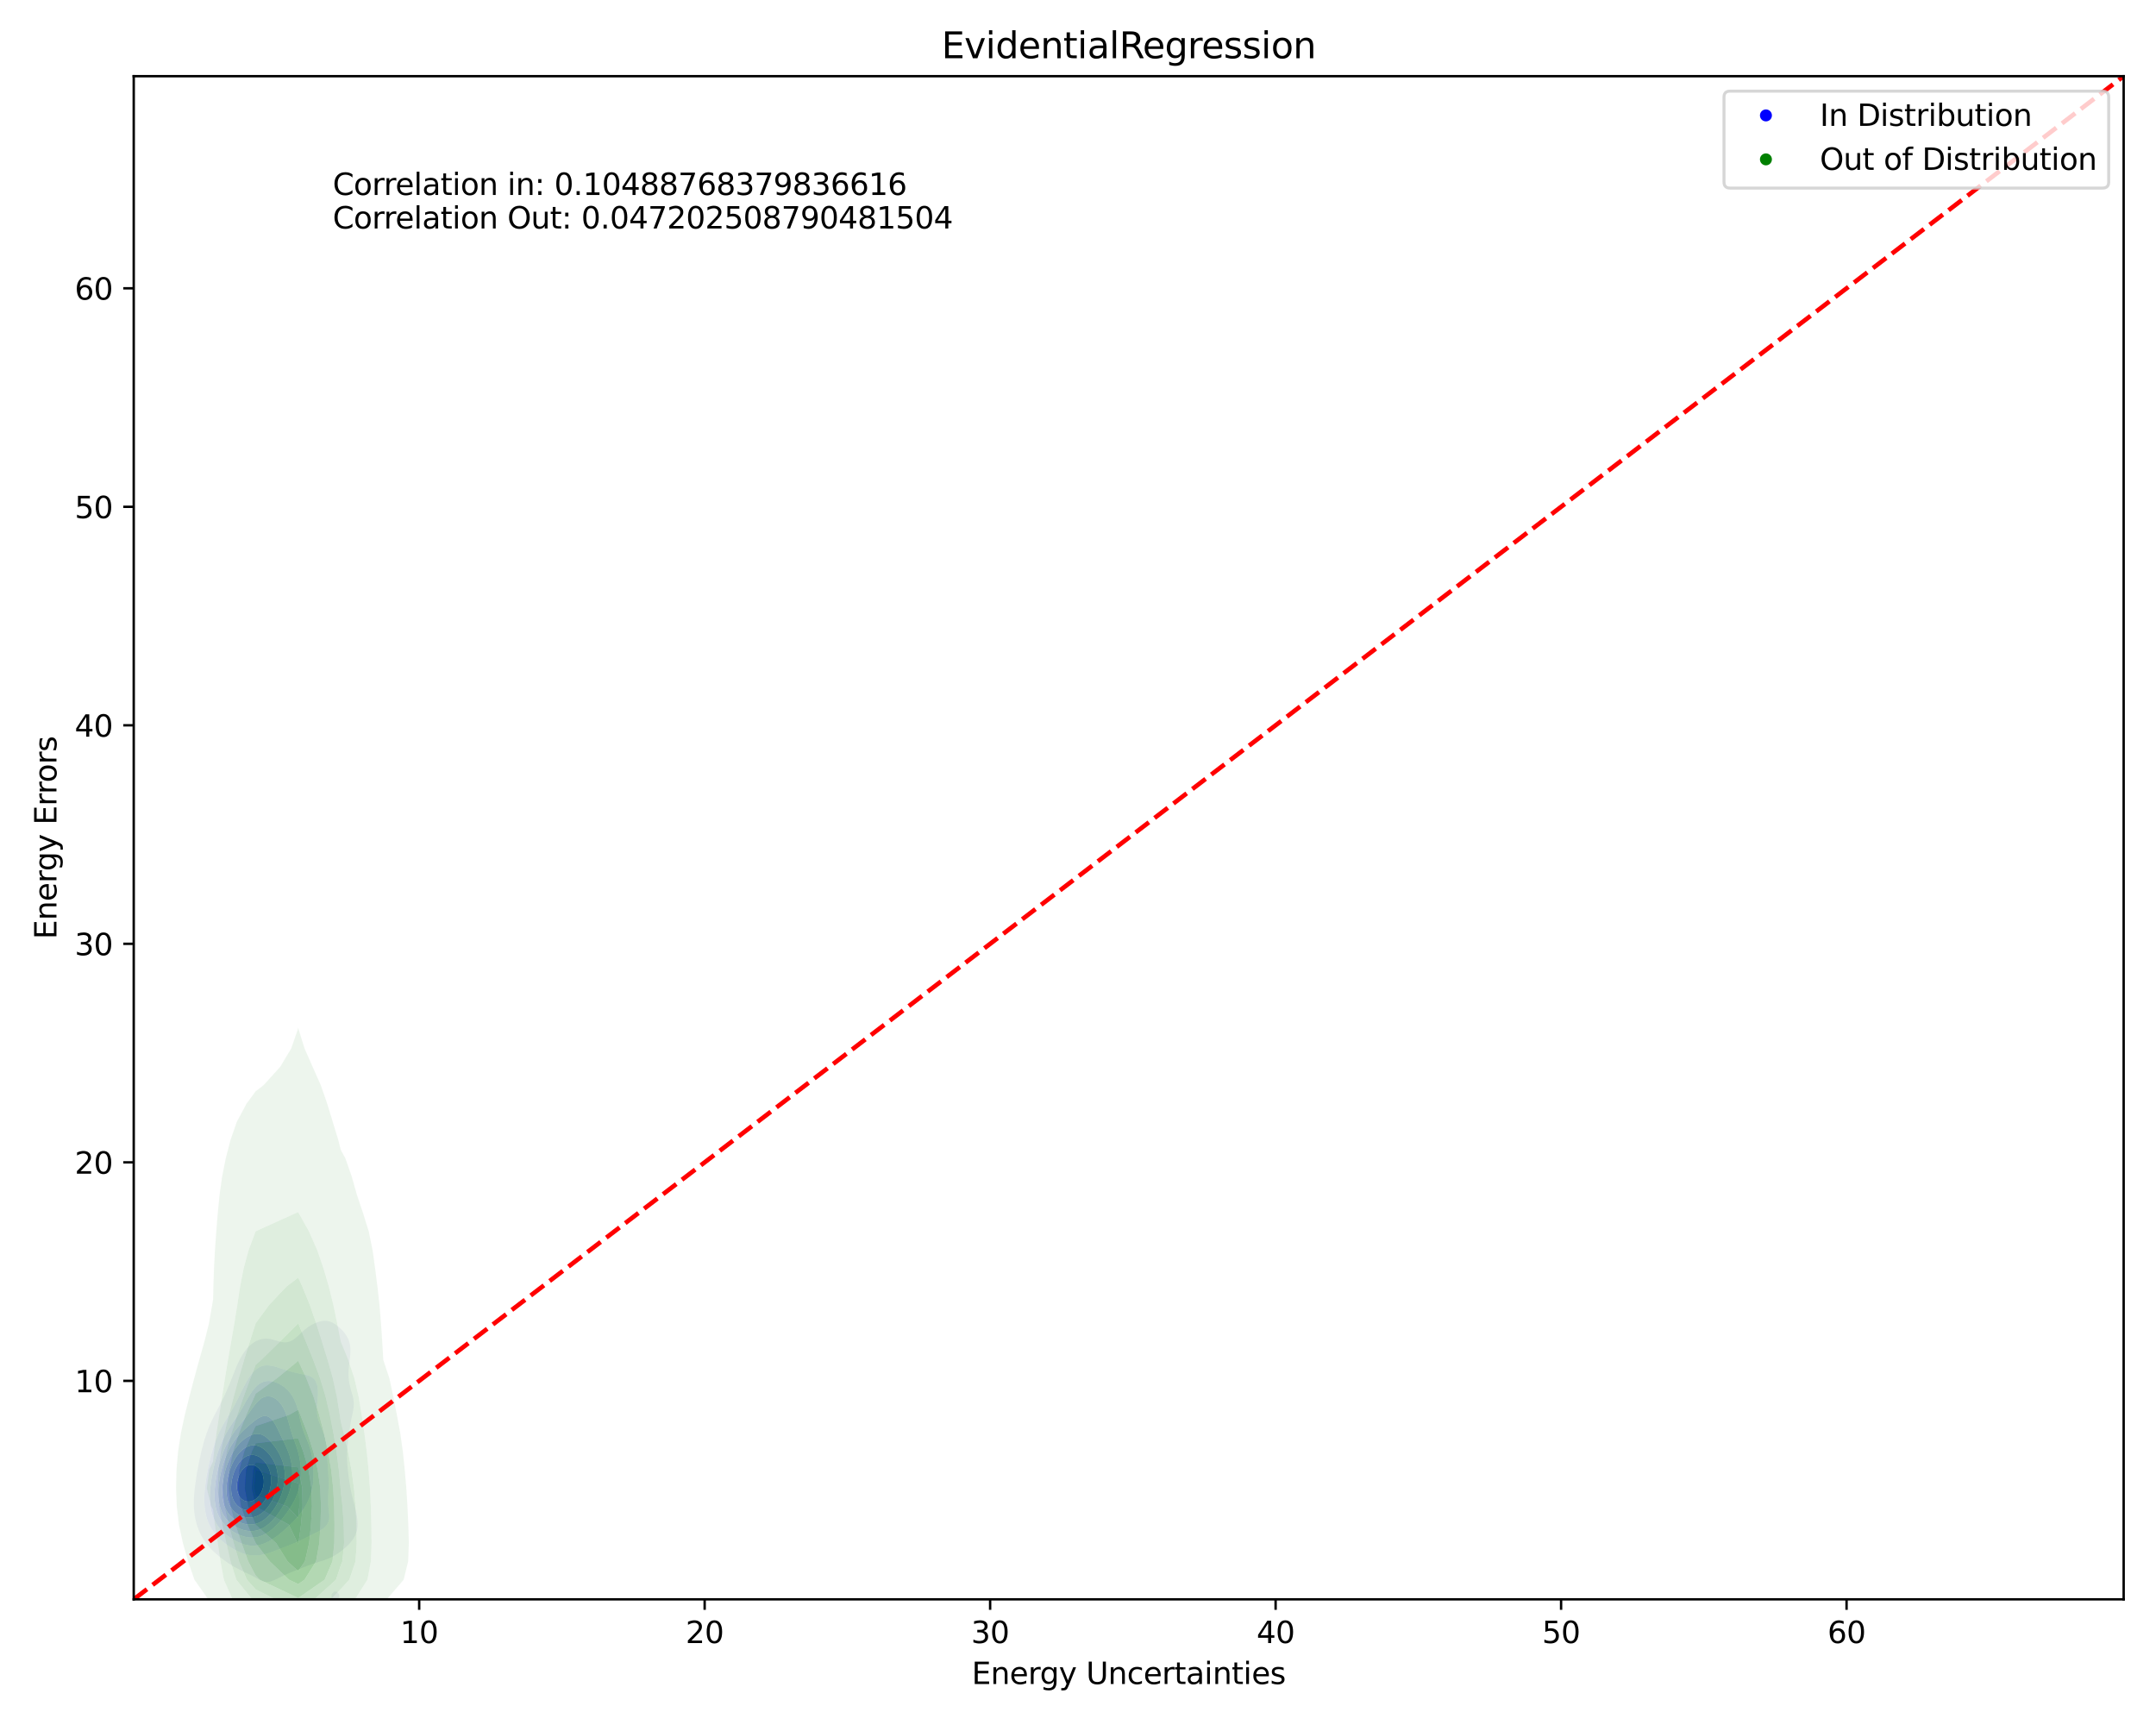 <?xml version="1.0" encoding="utf-8" standalone="no"?>
<!DOCTYPE svg PUBLIC "-//W3C//DTD SVG 1.1//EN"
  "http://www.w3.org/Graphics/SVG/1.1/DTD/svg11.dtd">
<svg xmlns:xlink="http://www.w3.org/1999/xlink" width="720pt" height="576pt" viewBox="0 0 720 576" xmlns="http://www.w3.org/2000/svg" version="1.1">
 <defs>
  <style type="text/css">*{stroke-linejoin: round; stroke-linecap: butt}</style>
 </defs>
 <g id="figure_1">
  <g id="patch_1">
   <path d="M 0 576 
L 720 576 
L 720 0 
L 0 0 
z
" style="fill: #ffffff"/>
  </g>
  <g id="axes_1">
   <g id="patch_2">
    <path d="M 44.66 534.04 
L 709.2 534.04 
L 709.2 25.44 
L 44.66 25.44 
z
" style="fill: #ffffff"/>
   </g>
   <g id="QuadContourSet_1">
    <path d="M 111.663 534.355 
L 112.476 534.258 
L 112.991 533.801 
L 113.288 533.171 
L 113.327 533.024 
L 113.288 532.673 
L 113.199 532.246 
L 112.476 531.469 
L 112.476 531.469 
L 111.663 531.438 
L 111.607 531.469 
L 110.851 532.148 
L 110.798 532.246 
L 110.672 533.024 
L 110.851 533.763 
L 110.87 533.801 
z
M 87.288 527.827 
L 88.1 528.117 
L 88.913 528.247 
L 89.725 528.211 
L 90.538 528.025 
L 91.35 527.716 
L 91.62 527.581 
L 92.163 527.349 
L 92.975 526.947 
L 93.242 526.803 
L 93.788 526.551 
L 94.601 526.159 
L 94.871 526.026 
L 95.413 525.792 
L 96.226 525.437 
L 96.65 525.248 
L 97.038 525.094 
L 97.851 524.764 
L 98.547 524.47 
L 98.663 524.426 
L 99.476 524.107 
L 100.288 523.772 
L 100.478 523.693 
L 101.101 523.452 
L 101.913 523.131 
L 102.455 522.915 
L 102.726 522.814 
L 103.538 522.522 
L 104.351 522.229 
L 104.615 522.138 
L 105.163 521.963 
L 105.976 521.709 
L 106.788 521.444 
L 107.038 521.36 
L 107.601 521.19 
L 108.413 520.92 
L 109.226 520.6 
L 109.265 520.583 
L 110.038 520.275 
L 110.851 519.878 
L 110.979 519.805 
L 111.663 519.451 
L 112.344 519.028 
L 112.476 518.95 
L 113.288 518.41 
L 113.503 518.25 
L 114.101 517.811 
L 114.521 517.472 
L 114.913 517.148 
L 115.429 516.695 
L 115.726 516.417 
L 116.245 515.917 
L 116.538 515.601 
L 116.972 515.14 
L 117.351 514.664 
L 117.604 514.362 
L 118.125 513.585 
L 118.163 513.514 
L 118.58 512.807 
L 118.899 512.03 
L 118.976 511.765 
L 119.146 511.252 
L 119.308 510.474 
L 119.392 509.697 
L 119.417 508.919 
L 119.393 508.142 
L 119.329 507.364 
L 119.23 506.587 
L 119.101 505.809 
L 118.976 505.194 
L 118.948 505.031 
L 118.791 504.254 
L 118.614 503.476 
L 118.418 502.699 
L 118.208 501.921 
L 118.163 501.76 
L 118.01 501.144 
L 117.814 500.366 
L 117.618 499.589 
L 117.427 498.811 
L 117.351 498.482 
L 117.257 498.033 
L 117.106 497.256 
L 116.966 496.478 
L 116.834 495.701 
L 116.709 494.923 
L 116.589 494.146 
L 116.538 493.801 
L 116.482 493.368 
L 116.384 492.591 
L 116.289 491.813 
L 116.198 491.035 
L 116.114 490.258 
L 116.039 489.48 
L 115.977 488.703 
L 115.93 487.925 
L 115.902 487.148 
L 115.895 486.37 
L 115.907 485.593 
L 115.937 484.815 
L 115.984 484.037 
L 116.045 483.26 
L 116.116 482.482 
L 116.195 481.705 
L 116.279 480.927 
L 116.367 480.15 
L 116.458 479.372 
L 116.538 478.704 
L 116.554 478.594 
L 116.667 477.817 
L 116.785 477.039 
L 116.91 476.262 
L 117.042 475.484 
L 117.181 474.707 
L 117.327 473.929 
L 117.351 473.798 
L 117.496 473.152 
L 117.666 472.374 
L 117.826 471.596 
L 117.964 470.819 
L 118.069 470.041 
L 118.129 469.264 
L 118.135 468.486 
L 118.08 467.709 
L 117.965 466.931 
L 117.795 466.154 
L 117.58 465.376 
L 117.351 464.647 
L 117.339 464.598 
L 117.134 463.821 
L 116.934 463.043 
L 116.752 462.266 
L 116.599 461.488 
L 116.538 461.095 
L 116.49 460.711 
L 116.424 459.933 
L 116.39 459.155 
L 116.389 458.378 
L 116.417 457.6 
L 116.471 456.823 
L 116.538 456.106 
L 116.545 456.045 
L 116.641 455.268 
L 116.742 454.49 
L 116.84 453.713 
L 116.925 452.935 
L 116.989 452.157 
L 117.025 451.38 
L 117.022 450.602 
L 116.971 449.825 
L 116.864 449.047 
L 116.69 448.27 
L 116.538 447.786 
L 116.44 447.492 
L 116.102 446.715 
L 115.726 446.03 
L 115.669 445.937 
L 115.124 445.159 
L 114.913 444.888 
L 114.466 444.382 
L 114.101 443.987 
L 113.694 443.604 
L 113.288 443.22 
L 112.801 442.827 
L 112.476 442.552 
L 111.742 442.049 
L 111.663 441.991 
L 110.851 441.533 
L 110.135 441.272 
L 110.038 441.235 
L 109.226 441.063 
L 108.413 441.03 
L 107.601 441.108 
L 106.828 441.272 
L 106.788 441.279 
L 105.976 441.514 
L 105.163 441.829 
L 104.72 442.049 
L 104.351 442.219 
L 103.538 442.685 
L 103.331 442.827 
L 102.726 443.231 
L 102.245 443.604 
L 101.913 443.861 
L 101.313 444.382 
L 101.101 444.567 
L 100.463 445.159 
L 100.288 445.323 
L 99.636 445.937 
L 99.476 446.087 
L 98.761 446.715 
L 98.663 446.798 
L 97.851 447.394 
L 97.681 447.492 
L 97.038 447.834 
L 96.226 448.114 
L 95.413 448.235 
L 94.601 448.208 
L 93.788 448.066 
L 92.975 447.852 
L 92.163 447.612 
L 91.744 447.492 
L 91.35 447.374 
L 90.538 447.172 
L 89.725 447.039 
L 88.913 446.987 
L 88.1 447.024 
L 87.288 447.159 
L 86.475 447.402 
L 86.265 447.492 
L 85.663 447.741 
L 84.85 448.203 
L 84.755 448.27 
L 84.038 448.776 
L 83.721 449.047 
L 83.225 449.487 
L 82.896 449.825 
L 82.413 450.352 
L 82.205 450.602 
L 81.613 451.38 
L 81.6 451.397 
L 81.082 452.157 
L 80.788 452.643 
L 80.613 452.935 
L 80.187 453.713 
L 79.975 454.137 
L 79.796 454.49 
L 79.429 455.268 
L 79.163 455.893 
L 79.094 456.045 
L 78.757 456.823 
L 78.45 457.6 
L 78.35 457.862 
L 78.135 458.378 
L 77.827 459.155 
L 77.539 459.933 
L 77.538 459.936 
L 77.214 460.711 
L 76.908 461.488 
L 76.725 461.963 
L 76.595 462.266 
L 76.262 463.043 
L 75.947 463.821 
L 75.913 463.905 
L 75.591 464.598 
L 75.247 465.376 
L 75.1 465.71 
L 74.882 466.154 
L 74.508 466.931 
L 74.288 467.403 
L 74.128 467.709 
L 73.729 468.486 
L 73.475 469.002 
L 73.333 469.264 
L 72.919 470.041 
L 72.663 470.552 
L 72.516 470.819 
L 72.102 471.596 
L 71.85 472.108 
L 71.707 472.374 
L 71.307 473.152 
L 71.038 473.734 
L 70.938 473.929 
L 70.561 474.707 
L 70.234 475.484 
L 70.225 475.505 
L 69.881 476.262 
L 69.574 477.039 
L 69.413 477.494 
L 69.281 477.817 
L 68.988 478.594 
L 68.734 479.372 
L 68.6 479.823 
L 68.485 480.15 
L 68.233 480.927 
L 68.011 481.705 
L 67.815 482.482 
L 67.788 482.597 
L 67.594 483.26 
L 67.388 484.037 
L 67.204 484.815 
L 67.038 485.593 
L 66.975 485.909 
L 66.86 486.37 
L 66.679 487.148 
L 66.514 487.925 
L 66.365 488.703 
L 66.229 489.48 
L 66.163 489.881 
L 66.083 490.258 
L 65.928 491.035 
L 65.787 491.813 
L 65.657 492.591 
L 65.538 493.368 
L 65.43 494.146 
L 65.35 494.768 
L 65.324 494.923 
L 65.203 495.701 
L 65.096 496.478 
L 65.001 497.256 
L 64.921 498.033 
L 64.853 498.811 
L 64.8 499.589 
L 64.762 500.366 
L 64.739 501.144 
L 64.731 501.921 
L 64.742 502.699 
L 64.771 503.476 
L 64.821 504.254 
L 64.894 505.031 
L 64.993 505.809 
L 65.122 506.587 
L 65.287 507.364 
L 65.35 507.614 
L 65.461 508.142 
L 65.659 508.919 
L 65.904 509.697 
L 66.163 510.373 
L 66.197 510.474 
L 66.492 511.252 
L 66.856 512.03 
L 66.975 512.256 
L 67.244 512.807 
L 67.697 513.585 
L 67.788 513.727 
L 68.18 514.362 
L 68.6 514.95 
L 68.736 515.14 
L 69.347 515.917 
L 69.413 515.996 
L 70.009 516.695 
L 70.225 516.931 
L 70.742 517.472 
L 71.038 517.769 
L 71.544 518.25 
L 71.85 518.536 
L 72.411 519.028 
L 72.663 519.248 
L 73.343 519.805 
L 73.475 519.915 
L 74.288 520.546 
L 74.337 520.583 
L 75.1 521.16 
L 75.391 521.36 
L 75.913 521.736 
L 76.533 522.138 
L 76.725 522.269 
L 77.538 522.778 
L 77.782 522.915 
L 78.35 523.26 
L 79.163 523.69 
L 79.17 523.693 
L 79.975 524.127 
L 80.706 524.47 
L 80.788 524.514 
L 81.6 524.918 
L 82.333 525.248 
L 82.413 525.291 
L 83.225 525.701 
L 83.913 526.026 
L 84.038 526.098 
L 84.85 526.541 
L 85.373 526.803 
L 85.663 526.985 
L 86.475 527.428 
L 86.826 527.581 
z
M 82.287 519.028 
L 81.6 518.85 
L 80.788 518.579 
L 80 518.25 
L 79.975 518.24 
L 79.163 517.873 
L 78.418 517.472 
L 78.35 517.438 
L 77.538 516.978 
L 77.095 516.695 
L 76.725 516.467 
L 75.928 515.917 
L 75.913 515.907 
L 75.1 515.318 
L 74.877 515.14 
L 74.288 514.67 
L 73.935 514.362 
L 73.475 513.952 
L 73.097 513.585 
L 72.663 513.143 
L 72.356 512.807 
L 71.85 512.209 
L 71.706 512.03 
L 71.136 511.252 
L 71.038 511.103 
L 70.63 510.474 
L 70.225 509.733 
L 70.205 509.697 
L 69.816 508.919 
L 69.498 508.142 
L 69.413 507.9 
L 69.212 507.364 
L 68.97 506.587 
L 68.776 505.809 
L 68.623 505.031 
L 68.6 504.888 
L 68.485 504.254 
L 68.379 503.476 
L 68.303 502.699 
L 68.254 501.921 
L 68.23 501.144 
L 68.228 500.366 
L 68.246 499.589 
L 68.283 498.811 
L 68.337 498.033 
L 68.408 497.256 
L 68.495 496.478 
L 68.598 495.701 
L 68.6 495.684 
L 68.692 494.923 
L 68.798 494.146 
L 68.917 493.368 
L 69.047 492.591 
L 69.191 491.813 
L 69.35 491.035 
L 69.413 490.745 
L 69.502 490.258 
L 69.654 489.48 
L 69.821 488.703 
L 70.005 487.925 
L 70.206 487.148 
L 70.225 487.076 
L 70.39 486.37 
L 70.589 485.593 
L 70.809 484.815 
L 71.038 484.083 
L 71.05 484.037 
L 71.276 483.26 
L 71.528 482.482 
L 71.809 481.705 
L 71.85 481.597 
L 72.084 480.927 
L 72.386 480.15 
L 72.663 479.511 
L 72.719 479.372 
L 73.053 478.594 
L 73.429 477.817 
L 73.475 477.726 
L 73.808 477.039 
L 74.228 476.262 
L 74.288 476.154 
L 74.651 475.484 
L 75.1 474.724 
L 75.11 474.707 
L 75.562 473.929 
L 75.913 473.359 
L 76.037 473.152 
L 76.505 472.374 
L 76.725 472.014 
L 76.971 471.596 
L 77.432 470.819 
L 77.538 470.637 
L 77.869 470.041 
L 78.303 469.264 
L 78.35 469.177 
L 78.707 468.486 
L 79.112 467.709 
L 79.163 467.609 
L 79.492 466.931 
L 79.878 466.154 
L 79.975 465.956 
L 80.251 465.376 
L 80.632 464.598 
L 80.788 464.286 
L 81.016 463.821 
L 81.411 463.043 
L 81.6 462.68 
L 81.821 462.266 
L 82.251 461.488 
L 82.413 461.203 
L 82.71 460.711 
L 83.204 459.933 
L 83.225 459.9 
L 83.755 459.155 
L 84.038 458.777 
L 84.385 458.378 
L 84.85 457.859 
L 85.137 457.6 
L 85.663 457.135 
L 86.132 456.823 
L 86.475 456.595 
L 87.288 456.224 
L 87.961 456.045 
L 88.1 456.007 
L 88.913 455.915 
L 89.725 455.936 
L 90.52 456.045 
L 90.538 456.048 
L 91.35 456.216 
L 92.163 456.432 
L 92.975 456.679 
L 93.423 456.823 
L 93.788 456.937 
L 94.601 457.195 
L 95.413 457.453 
L 95.901 457.6 
L 96.226 457.702 
L 97.038 457.936 
L 97.851 458.159 
L 98.663 458.368 
L 98.712 458.378 
L 99.476 458.559 
L 100.288 458.736 
L 101.101 458.9 
L 101.913 459.062 
L 102.364 459.155 
L 102.726 459.248 
L 103.538 459.516 
L 104.328 459.933 
L 104.351 459.949 
L 105.106 460.711 
L 105.163 460.791 
L 105.535 461.488 
L 105.824 462.266 
L 105.976 462.871 
L 106.011 463.043 
L 106.117 463.821 
L 106.172 464.598 
L 106.184 465.376 
L 106.161 466.154 
L 106.11 466.931 
L 106.043 467.709 
L 105.976 468.416 
L 105.97 468.486 
L 105.908 469.264 
L 105.866 470.041 
L 105.854 470.819 
L 105.88 471.596 
L 105.953 472.374 
L 105.976 472.514 
L 106.089 473.152 
L 106.286 473.929 
L 106.531 474.707 
L 106.788 475.41 
L 106.816 475.484 
L 107.141 476.262 
L 107.468 477.039 
L 107.601 477.358 
L 107.782 477.817 
L 108.07 478.594 
L 108.321 479.372 
L 108.413 479.695 
L 108.534 480.15 
L 108.709 480.927 
L 108.851 481.705 
L 108.963 482.482 
L 109.051 483.26 
L 109.121 484.037 
L 109.177 484.815 
L 109.225 485.593 
L 109.226 485.597 
L 109.271 486.37 
L 109.316 487.148 
L 109.363 487.925 
L 109.412 488.703 
L 109.465 489.48 
L 109.519 490.258 
L 109.573 491.035 
L 109.624 491.813 
L 109.669 492.591 
L 109.705 493.368 
L 109.73 494.146 
L 109.743 494.923 
L 109.743 495.701 
L 109.731 496.478 
L 109.71 497.256 
L 109.682 498.033 
L 109.651 498.811 
L 109.622 499.589 
L 109.602 500.366 
L 109.596 501.144 
L 109.61 501.921 
L 109.647 502.699 
L 109.708 503.476 
L 109.787 504.254 
L 109.872 505.031 
L 109.939 505.809 
L 109.955 506.587 
L 109.883 507.364 
L 109.686 508.142 
L 109.336 508.919 
L 109.226 509.087 
L 108.742 509.697 
L 108.413 510.01 
L 107.842 510.474 
L 107.601 510.633 
L 106.788 511.12 
L 106.559 511.252 
L 105.976 511.541 
L 105.163 511.951 
L 105.017 512.03 
L 104.351 512.347 
L 103.538 512.76 
L 103.451 512.807 
L 102.726 513.167 
L 101.913 513.585 
L 101.913 513.585 
L 101.101 513.988 
L 100.338 514.362 
L 100.288 514.386 
L 99.476 514.763 
L 98.663 515.122 
L 98.623 515.14 
L 97.851 515.463 
L 97.038 515.789 
L 96.715 515.917 
L 96.226 516.106 
L 95.413 516.421 
L 94.701 516.695 
L 94.601 516.733 
L 93.788 517.057 
L 92.975 517.376 
L 92.737 517.472 
L 92.163 517.702 
L 91.35 518.018 
L 90.708 518.25 
L 90.538 518.312 
L 89.725 518.596 
L 88.913 518.839 
L 88.14 519.028 
L 88.1 519.038 
L 87.288 519.207 
L 86.475 519.323 
L 85.663 519.385 
L 84.85 519.391 
L 84.038 519.341 
L 83.225 519.233 
L 82.413 519.063 
z
" clip-path="url(#p04a9535484)" style="fill: #e9e9f3"/>
    <path d="M 82.413 519.063 
L 83.225 519.233 
L 84.038 519.341 
L 84.85 519.391 
L 85.663 519.385 
L 86.475 519.323 
L 87.288 519.207 
L 88.1 519.038 
L 88.14 519.028 
L 88.913 518.839 
L 89.725 518.596 
L 90.538 518.312 
L 90.708 518.25 
L 91.35 518.018 
L 92.163 517.702 
L 92.737 517.472 
L 92.975 517.376 
L 93.788 517.057 
L 94.601 516.733 
L 94.701 516.695 
L 95.413 516.421 
L 96.226 516.106 
L 96.715 515.917 
L 97.038 515.789 
L 97.851 515.463 
L 98.623 515.14 
L 98.663 515.122 
L 99.476 514.763 
L 100.288 514.386 
L 100.338 514.362 
L 101.101 513.988 
L 101.913 513.585 
L 101.913 513.585 
L 102.726 513.167 
L 103.451 512.807 
L 103.538 512.76 
L 104.351 512.347 
L 105.017 512.03 
L 105.163 511.951 
L 105.976 511.541 
L 106.559 511.252 
L 106.788 511.12 
L 107.601 510.633 
L 107.842 510.474 
L 108.413 510.01 
L 108.742 509.697 
L 109.226 509.087 
L 109.336 508.919 
L 109.686 508.142 
L 109.883 507.364 
L 109.955 506.587 
L 109.939 505.809 
L 109.872 505.031 
L 109.787 504.254 
L 109.708 503.476 
L 109.647 502.699 
L 109.61 501.921 
L 109.596 501.144 
L 109.602 500.366 
L 109.622 499.589 
L 109.651 498.811 
L 109.682 498.033 
L 109.71 497.256 
L 109.731 496.478 
L 109.743 495.701 
L 109.743 494.923 
L 109.73 494.146 
L 109.705 493.368 
L 109.669 492.591 
L 109.624 491.813 
L 109.573 491.035 
L 109.519 490.258 
L 109.465 489.48 
L 109.412 488.703 
L 109.363 487.925 
L 109.316 487.148 
L 109.271 486.37 
L 109.226 485.597 
L 109.225 485.593 
L 109.177 484.815 
L 109.121 484.037 
L 109.051 483.26 
L 108.963 482.482 
L 108.851 481.705 
L 108.709 480.927 
L 108.534 480.15 
L 108.413 479.695 
L 108.321 479.372 
L 108.07 478.594 
L 107.782 477.817 
L 107.601 477.358 
L 107.468 477.039 
L 107.141 476.262 
L 106.816 475.484 
L 106.788 475.41 
L 106.531 474.707 
L 106.286 473.929 
L 106.089 473.152 
L 105.976 472.514 
L 105.953 472.374 
L 105.88 471.596 
L 105.854 470.819 
L 105.866 470.041 
L 105.908 469.264 
L 105.97 468.486 
L 105.976 468.416 
L 106.043 467.709 
L 106.11 466.931 
L 106.161 466.154 
L 106.184 465.376 
L 106.172 464.598 
L 106.117 463.821 
L 106.011 463.043 
L 105.976 462.871 
L 105.824 462.266 
L 105.535 461.488 
L 105.163 460.791 
L 105.106 460.711 
L 104.351 459.949 
L 104.328 459.933 
L 103.538 459.516 
L 102.726 459.248 
L 102.364 459.155 
L 101.913 459.062 
L 101.101 458.9 
L 100.288 458.736 
L 99.476 458.559 
L 98.712 458.378 
L 98.663 458.368 
L 97.851 458.159 
L 97.038 457.936 
L 96.226 457.702 
L 95.901 457.6 
L 95.413 457.453 
L 94.601 457.195 
L 93.788 456.937 
L 93.423 456.823 
L 92.975 456.679 
L 92.163 456.432 
L 91.35 456.216 
L 90.538 456.048 
L 90.52 456.045 
L 89.725 455.936 
L 88.913 455.915 
L 88.1 456.007 
L 87.961 456.045 
L 87.288 456.224 
L 86.475 456.595 
L 86.132 456.823 
L 85.663 457.135 
L 85.137 457.6 
L 84.85 457.859 
L 84.385 458.378 
L 84.038 458.777 
L 83.755 459.155 
L 83.225 459.9 
L 83.204 459.933 
L 82.71 460.711 
L 82.413 461.203 
L 82.251 461.488 
L 81.821 462.266 
L 81.6 462.68 
L 81.411 463.043 
L 81.016 463.821 
L 80.788 464.286 
L 80.632 464.598 
L 80.251 465.376 
L 79.975 465.956 
L 79.878 466.154 
L 79.492 466.931 
L 79.163 467.609 
L 79.112 467.709 
L 78.707 468.486 
L 78.35 469.177 
L 78.303 469.264 
L 77.869 470.041 
L 77.538 470.637 
L 77.432 470.819 
L 76.971 471.596 
L 76.725 472.014 
L 76.505 472.374 
L 76.037 473.152 
L 75.913 473.359 
L 75.562 473.929 
L 75.11 474.707 
L 75.1 474.724 
L 74.651 475.484 
L 74.288 476.154 
L 74.228 476.262 
L 73.808 477.039 
L 73.475 477.726 
L 73.429 477.817 
L 73.053 478.594 
L 72.719 479.372 
L 72.663 479.511 
L 72.386 480.15 
L 72.084 480.927 
L 71.85 481.597 
L 71.809 481.705 
L 71.528 482.482 
L 71.276 483.26 
L 71.05 484.037 
L 71.038 484.083 
L 70.809 484.815 
L 70.589 485.593 
L 70.39 486.37 
L 70.225 487.076 
L 70.206 487.148 
L 70.005 487.925 
L 69.821 488.703 
L 69.654 489.48 
L 69.502 490.258 
L 69.413 490.745 
L 69.35 491.035 
L 69.191 491.813 
L 69.047 492.591 
L 68.917 493.368 
L 68.798 494.146 
L 68.692 494.923 
L 68.6 495.684 
L 68.598 495.701 
L 68.495 496.478 
L 68.408 497.256 
L 68.337 498.033 
L 68.283 498.811 
L 68.246 499.589 
L 68.228 500.366 
L 68.23 501.144 
L 68.254 501.921 
L 68.303 502.699 
L 68.379 503.476 
L 68.485 504.254 
L 68.6 504.888 
L 68.623 505.031 
L 68.776 505.809 
L 68.97 506.587 
L 69.212 507.364 
L 69.413 507.9 
L 69.498 508.142 
L 69.816 508.919 
L 70.205 509.697 
L 70.225 509.733 
L 70.63 510.474 
L 71.038 511.103 
L 71.136 511.252 
L 71.706 512.03 
L 71.85 512.209 
L 72.356 512.807 
L 72.663 513.143 
L 73.097 513.585 
L 73.475 513.952 
L 73.935 514.362 
L 74.288 514.67 
L 74.877 515.14 
L 75.1 515.318 
L 75.913 515.907 
L 75.928 515.917 
L 76.725 516.467 
L 77.095 516.695 
L 77.538 516.978 
L 78.35 517.438 
L 78.418 517.472 
L 79.163 517.873 
L 79.975 518.24 
L 80 518.25 
L 80.788 518.579 
L 81.6 518.85 
L 82.287 519.028 
z
M 82.413 515.917 
L 82.413 515.917 
L 81.6 515.722 
L 80.788 515.46 
L 79.999 515.14 
L 79.975 515.131 
L 79.163 514.766 
L 78.405 514.362 
L 78.35 514.334 
L 77.538 513.869 
L 77.101 513.585 
L 76.725 513.345 
L 75.983 512.807 
L 75.913 512.757 
L 75.1 512.102 
L 75.018 512.03 
L 74.288 511.353 
L 74.188 511.252 
L 73.477 510.474 
L 73.475 510.473 
L 72.862 509.697 
L 72.663 509.411 
L 72.336 508.919 
L 71.894 508.142 
L 71.85 508.056 
L 71.505 507.364 
L 71.186 506.587 
L 71.038 506.154 
L 70.916 505.809 
L 70.685 505.031 
L 70.503 504.254 
L 70.362 503.476 
L 70.256 502.699 
L 70.225 502.38 
L 70.175 501.921 
L 70.12 501.144 
L 70.092 500.366 
L 70.09 499.589 
L 70.11 498.811 
L 70.151 498.033 
L 70.213 497.256 
L 70.225 497.134 
L 70.282 496.478 
L 70.364 495.701 
L 70.461 494.923 
L 70.572 494.146 
L 70.698 493.368 
L 70.838 492.591 
L 70.995 491.813 
L 71.038 491.617 
L 71.148 491.035 
L 71.309 490.258 
L 71.486 489.48 
L 71.68 488.703 
L 71.85 488.079 
L 71.888 487.925 
L 72.089 487.148 
L 72.311 486.37 
L 72.555 485.593 
L 72.663 485.272 
L 72.805 484.815 
L 73.066 484.037 
L 73.355 483.26 
L 73.475 482.955 
L 73.654 482.482 
L 73.973 481.705 
L 74.288 481.011 
L 74.325 480.927 
L 74.685 480.15 
L 75.087 479.372 
L 75.1 479.347 
L 75.5 478.594 
L 75.913 477.886 
L 75.953 477.817 
L 76.422 477.039 
L 76.725 476.562 
L 76.92 476.262 
L 77.435 475.484 
L 77.538 475.331 
L 77.959 474.707 
L 78.35 474.133 
L 78.491 473.929 
L 79.015 473.152 
L 79.163 472.926 
L 79.526 472.374 
L 79.975 471.672 
L 80.024 471.596 
L 80.498 470.819 
L 80.788 470.329 
L 80.958 470.041 
L 81.402 469.264 
L 81.6 468.908 
L 81.838 468.486 
L 82.272 467.709 
L 82.413 467.456 
L 82.715 466.931 
L 83.171 466.154 
L 83.225 466.061 
L 83.66 465.376 
L 84.038 464.804 
L 84.189 464.598 
L 84.781 463.821 
L 84.85 463.732 
L 85.486 463.043 
L 85.663 462.858 
L 86.37 462.266 
L 86.475 462.179 
L 87.288 461.681 
L 87.76 461.488 
L 88.1 461.349 
L 88.913 461.165 
L 89.725 461.112 
L 90.538 461.176 
L 91.35 461.343 
L 91.809 461.488 
L 92.163 461.602 
L 92.975 461.947 
L 93.576 462.266 
L 93.788 462.384 
L 94.601 462.915 
L 94.774 463.043 
L 95.413 463.559 
L 95.705 463.821 
L 96.226 464.343 
L 96.461 464.598 
L 97.038 465.313 
L 97.086 465.376 
L 97.614 466.154 
L 97.851 466.561 
L 98.058 466.931 
L 98.436 467.709 
L 98.663 468.259 
L 98.756 468.486 
L 99.036 469.264 
L 99.275 470.041 
L 99.476 470.794 
L 99.482 470.819 
L 99.681 471.596 
L 99.863 472.374 
L 100.037 473.152 
L 100.21 473.929 
L 100.288 474.264 
L 100.398 474.707 
L 100.603 475.484 
L 100.822 476.262 
L 101.057 477.039 
L 101.101 477.173 
L 101.33 477.817 
L 101.62 478.594 
L 101.913 479.36 
L 101.918 479.372 
L 102.248 480.15 
L 102.567 480.927 
L 102.726 481.336 
L 102.88 481.705 
L 103.178 482.482 
L 103.441 483.26 
L 103.538 483.588 
L 103.678 484.037 
L 103.885 484.815 
L 104.057 485.593 
L 104.199 486.37 
L 104.316 487.148 
L 104.351 487.423 
L 104.417 487.925 
L 104.501 488.703 
L 104.569 489.48 
L 104.624 490.258 
L 104.665 491.035 
L 104.691 491.813 
L 104.7 492.591 
L 104.689 493.368 
L 104.654 494.146 
L 104.593 494.923 
L 104.502 495.701 
L 104.378 496.478 
L 104.351 496.614 
L 104.225 497.256 
L 104.037 498.033 
L 103.81 498.811 
L 103.54 499.589 
L 103.538 499.594 
L 103.245 500.366 
L 102.902 501.144 
L 102.726 501.503 
L 102.522 501.921 
L 102.1 502.699 
L 101.913 503.01 
L 101.636 503.476 
L 101.117 504.254 
L 101.101 504.276 
L 100.565 505.031 
L 100.288 505.385 
L 99.959 505.809 
L 99.476 506.377 
L 99.301 506.587 
L 98.663 507.288 
L 98.596 507.364 
L 97.851 508.141 
L 97.85 508.142 
L 97.076 508.919 
L 97.038 508.955 
L 96.267 509.697 
L 96.226 509.734 
L 95.423 510.474 
L 95.413 510.483 
L 94.601 511.203 
L 94.546 511.252 
L 93.788 511.892 
L 93.624 512.03 
L 92.975 512.544 
L 92.635 512.807 
L 92.163 513.155 
L 91.545 513.585 
L 91.35 513.716 
L 90.538 514.231 
L 90.31 514.362 
L 89.725 514.695 
L 88.913 515.091 
L 88.799 515.14 
L 88.1 515.439 
L 87.288 515.713 
L 86.475 515.915 
L 86.463 515.917 
L 85.663 516.06 
L 84.85 516.132 
L 84.038 516.131 
L 83.225 516.06 
z
" clip-path="url(#p04a9535484)" style="fill: #d8d8f4"/>
    <path d="M 83.225 516.06 
L 84.038 516.131 
L 84.85 516.132 
L 85.663 516.06 
L 86.463 515.917 
L 86.475 515.915 
L 87.288 515.713 
L 88.1 515.439 
L 88.799 515.14 
L 88.913 515.091 
L 89.725 514.695 
L 90.31 514.362 
L 90.538 514.231 
L 91.35 513.716 
L 91.545 513.585 
L 92.163 513.155 
L 92.635 512.807 
L 92.975 512.544 
L 93.624 512.03 
L 93.788 511.892 
L 94.546 511.252 
L 94.601 511.203 
L 95.413 510.483 
L 95.423 510.474 
L 96.226 509.734 
L 96.267 509.697 
L 97.038 508.955 
L 97.076 508.919 
L 97.85 508.142 
L 97.851 508.141 
L 98.596 507.364 
L 98.663 507.288 
L 99.301 506.587 
L 99.476 506.377 
L 99.959 505.809 
L 100.288 505.385 
L 100.565 505.031 
L 101.101 504.276 
L 101.117 504.254 
L 101.636 503.476 
L 101.913 503.01 
L 102.1 502.699 
L 102.522 501.921 
L 102.726 501.503 
L 102.902 501.144 
L 103.245 500.366 
L 103.538 499.594 
L 103.54 499.589 
L 103.81 498.811 
L 104.037 498.033 
L 104.225 497.256 
L 104.351 496.614 
L 104.378 496.478 
L 104.502 495.701 
L 104.593 494.923 
L 104.654 494.146 
L 104.689 493.368 
L 104.7 492.591 
L 104.691 491.813 
L 104.665 491.035 
L 104.624 490.258 
L 104.569 489.48 
L 104.501 488.703 
L 104.417 487.925 
L 104.351 487.423 
L 104.316 487.148 
L 104.199 486.37 
L 104.057 485.593 
L 103.885 484.815 
L 103.678 484.037 
L 103.538 483.588 
L 103.441 483.26 
L 103.178 482.482 
L 102.88 481.705 
L 102.726 481.336 
L 102.567 480.927 
L 102.248 480.15 
L 101.918 479.372 
L 101.913 479.36 
L 101.62 478.594 
L 101.33 477.817 
L 101.101 477.173 
L 101.057 477.039 
L 100.822 476.262 
L 100.603 475.484 
L 100.398 474.707 
L 100.288 474.264 
L 100.21 473.929 
L 100.037 473.152 
L 99.863 472.374 
L 99.681 471.596 
L 99.482 470.819 
L 99.476 470.794 
L 99.275 470.041 
L 99.036 469.264 
L 98.756 468.486 
L 98.663 468.259 
L 98.436 467.709 
L 98.058 466.931 
L 97.851 466.561 
L 97.614 466.154 
L 97.086 465.376 
L 97.038 465.313 
L 96.461 464.598 
L 96.226 464.343 
L 95.705 463.821 
L 95.413 463.559 
L 94.774 463.043 
L 94.601 462.915 
L 93.788 462.384 
L 93.576 462.266 
L 92.975 461.947 
L 92.163 461.602 
L 91.809 461.488 
L 91.35 461.343 
L 90.538 461.176 
L 89.725 461.112 
L 88.913 461.165 
L 88.1 461.349 
L 87.76 461.488 
L 87.288 461.681 
L 86.475 462.179 
L 86.37 462.266 
L 85.663 462.858 
L 85.486 463.043 
L 84.85 463.732 
L 84.781 463.821 
L 84.189 464.598 
L 84.038 464.804 
L 83.66 465.376 
L 83.225 466.061 
L 83.171 466.154 
L 82.715 466.931 
L 82.413 467.456 
L 82.272 467.709 
L 81.838 468.486 
L 81.6 468.908 
L 81.402 469.264 
L 80.958 470.041 
L 80.788 470.329 
L 80.498 470.819 
L 80.024 471.596 
L 79.975 471.672 
L 79.526 472.374 
L 79.163 472.926 
L 79.015 473.152 
L 78.491 473.929 
L 78.35 474.133 
L 77.959 474.707 
L 77.538 475.331 
L 77.435 475.484 
L 76.92 476.262 
L 76.725 476.562 
L 76.422 477.039 
L 75.953 477.817 
L 75.913 477.886 
L 75.5 478.594 
L 75.1 479.347 
L 75.087 479.372 
L 74.685 480.15 
L 74.325 480.927 
L 74.288 481.011 
L 73.973 481.705 
L 73.654 482.482 
L 73.475 482.955 
L 73.355 483.26 
L 73.066 484.037 
L 72.805 484.815 
L 72.663 485.272 
L 72.555 485.593 
L 72.311 486.37 
L 72.089 487.148 
L 71.888 487.925 
L 71.85 488.079 
L 71.68 488.703 
L 71.486 489.48 
L 71.309 490.258 
L 71.148 491.035 
L 71.038 491.617 
L 70.995 491.813 
L 70.838 492.591 
L 70.698 493.368 
L 70.572 494.146 
L 70.461 494.923 
L 70.364 495.701 
L 70.282 496.478 
L 70.225 497.134 
L 70.213 497.256 
L 70.151 498.033 
L 70.11 498.811 
L 70.09 499.589 
L 70.092 500.366 
L 70.12 501.144 
L 70.175 501.921 
L 70.225 502.38 
L 70.256 502.699 
L 70.362 503.476 
L 70.503 504.254 
L 70.685 505.031 
L 70.916 505.809 
L 71.038 506.154 
L 71.186 506.587 
L 71.505 507.364 
L 71.85 508.056 
L 71.894 508.142 
L 72.336 508.919 
L 72.663 509.411 
L 72.862 509.697 
L 73.475 510.473 
L 73.477 510.474 
L 74.188 511.252 
L 74.288 511.353 
L 75.018 512.03 
L 75.1 512.102 
L 75.913 512.757 
L 75.983 512.807 
L 76.725 513.345 
L 77.101 513.585 
L 77.538 513.869 
L 78.35 514.334 
L 78.405 514.362 
L 79.163 514.766 
L 79.975 515.131 
L 79.999 515.14 
L 80.788 515.46 
L 81.6 515.722 
L 82.413 515.917 
L 82.413 515.917 
z
M 80.715 512.807 
L 79.975 512.529 
L 79.163 512.156 
L 78.927 512.03 
L 78.35 511.729 
L 77.572 511.252 
L 77.538 511.231 
L 76.725 510.669 
L 76.48 510.474 
L 75.913 510.011 
L 75.573 509.697 
L 75.1 509.23 
L 74.818 508.919 
L 74.288 508.275 
L 74.187 508.142 
L 73.659 507.364 
L 73.475 507.052 
L 73.216 506.587 
L 72.848 505.809 
L 72.663 505.338 
L 72.543 505.031 
L 72.289 504.254 
L 72.088 503.476 
L 71.934 502.699 
L 71.85 502.139 
L 71.816 501.921 
L 71.726 501.144 
L 71.67 500.366 
L 71.642 499.589 
L 71.642 498.811 
L 71.666 498.033 
L 71.712 497.256 
L 71.779 496.478 
L 71.85 495.846 
L 71.865 495.701 
L 71.958 494.923 
L 72.068 494.146 
L 72.194 493.368 
L 72.338 492.591 
L 72.499 491.813 
L 72.663 491.106 
L 72.677 491.035 
L 72.854 490.258 
L 73.048 489.48 
L 73.263 488.703 
L 73.475 488.003 
L 73.498 487.925 
L 73.732 487.148 
L 73.991 486.37 
L 74.275 485.593 
L 74.288 485.56 
L 74.565 484.815 
L 74.883 484.037 
L 75.1 483.544 
L 75.225 483.26 
L 75.589 482.482 
L 75.913 481.846 
L 75.987 481.705 
L 76.409 480.927 
L 76.725 480.386 
L 76.869 480.15 
L 77.362 479.372 
L 77.538 479.104 
L 77.891 478.594 
L 78.35 477.952 
L 78.453 477.817 
L 79.044 477.039 
L 79.163 476.883 
L 79.66 476.262 
L 79.975 475.86 
L 80.288 475.484 
L 80.788 474.857 
L 80.915 474.707 
L 81.533 473.929 
L 81.6 473.839 
L 82.139 473.152 
L 82.413 472.776 
L 82.723 472.374 
L 83.225 471.672 
L 83.284 471.596 
L 83.843 470.819 
L 84.038 470.533 
L 84.406 470.041 
L 84.85 469.424 
L 84.982 469.264 
L 85.609 468.486 
L 85.663 468.419 
L 86.353 467.709 
L 86.475 467.584 
L 87.288 466.949 
L 87.32 466.931 
L 88.1 466.521 
L 88.913 466.288 
L 89.725 466.241 
L 90.538 466.376 
L 91.35 466.685 
L 91.772 466.931 
L 92.163 467.179 
L 92.796 467.709 
L 92.975 467.874 
L 93.523 468.486 
L 93.788 468.817 
L 94.099 469.264 
L 94.579 470.041 
L 94.601 470.081 
L 94.97 470.819 
L 95.313 471.596 
L 95.413 471.849 
L 95.606 472.374 
L 95.866 473.152 
L 96.105 473.929 
L 96.226 474.34 
L 96.328 474.707 
L 96.541 475.484 
L 96.756 476.262 
L 96.977 477.039 
L 97.038 477.243 
L 97.207 477.817 
L 97.45 478.594 
L 97.706 479.372 
L 97.851 479.79 
L 97.975 480.15 
L 98.253 480.927 
L 98.531 481.705 
L 98.663 482.079 
L 98.808 482.482 
L 99.076 483.26 
L 99.323 484.037 
L 99.476 484.567 
L 99.55 484.815 
L 99.757 485.593 
L 99.935 486.37 
L 100.083 487.148 
L 100.204 487.925 
L 100.288 488.612 
L 100.3 488.703 
L 100.378 489.48 
L 100.432 490.258 
L 100.463 491.035 
L 100.471 491.813 
L 100.456 492.591 
L 100.416 493.368 
L 100.348 494.146 
L 100.288 494.624 
L 100.254 494.923 
L 100.135 495.701 
L 99.981 496.478 
L 99.788 497.256 
L 99.551 498.033 
L 99.476 498.245 
L 99.288 498.811 
L 98.984 499.589 
L 98.663 500.288 
L 98.63 500.366 
L 98.258 501.144 
L 97.851 501.878 
L 97.828 501.921 
L 97.388 502.699 
L 97.038 503.246 
L 96.901 503.476 
L 96.39 504.254 
L 96.226 504.484 
L 95.857 505.031 
L 95.413 505.627 
L 95.285 505.809 
L 94.689 506.587 
L 94.601 506.694 
L 94.068 507.364 
L 93.788 507.689 
L 93.404 508.142 
L 92.975 508.609 
L 92.69 508.919 
L 92.163 509.453 
L 91.915 509.697 
L 91.35 510.22 
L 91.058 510.474 
L 90.538 510.907 
L 90.081 511.252 
L 89.725 511.511 
L 88.913 512.03 
L 88.913 512.03 
L 88.1 512.476 
L 87.338 512.807 
L 87.288 512.829 
L 86.475 513.109 
L 85.663 513.302 
L 84.85 513.412 
L 84.038 513.443 
L 83.225 513.399 
L 82.413 513.282 
L 81.6 513.094 
L 80.788 512.836 
z
" clip-path="url(#p04a9535484)" style="fill: #c5c5f5"/>
    <path d="M 80.788 512.836 
L 81.6 513.094 
L 82.413 513.282 
L 83.225 513.399 
L 84.038 513.443 
L 84.85 513.412 
L 85.663 513.302 
L 86.475 513.109 
L 87.288 512.829 
L 87.338 512.807 
L 88.1 512.476 
L 88.913 512.03 
L 88.913 512.03 
L 89.725 511.511 
L 90.081 511.252 
L 90.538 510.907 
L 91.058 510.474 
L 91.35 510.22 
L 91.915 509.697 
L 92.163 509.453 
L 92.69 508.919 
L 92.975 508.609 
L 93.404 508.142 
L 93.788 507.689 
L 94.068 507.364 
L 94.601 506.694 
L 94.689 506.587 
L 95.285 505.809 
L 95.413 505.627 
L 95.857 505.031 
L 96.226 504.484 
L 96.39 504.254 
L 96.901 503.476 
L 97.038 503.246 
L 97.388 502.699 
L 97.828 501.921 
L 97.851 501.878 
L 98.258 501.144 
L 98.63 500.366 
L 98.663 500.288 
L 98.984 499.589 
L 99.288 498.811 
L 99.476 498.245 
L 99.551 498.033 
L 99.788 497.256 
L 99.981 496.478 
L 100.135 495.701 
L 100.254 494.923 
L 100.288 494.624 
L 100.348 494.146 
L 100.416 493.368 
L 100.456 492.591 
L 100.471 491.813 
L 100.463 491.035 
L 100.432 490.258 
L 100.378 489.48 
L 100.3 488.703 
L 100.288 488.612 
L 100.204 487.925 
L 100.083 487.148 
L 99.935 486.37 
L 99.757 485.593 
L 99.55 484.815 
L 99.476 484.567 
L 99.323 484.037 
L 99.076 483.26 
L 98.808 482.482 
L 98.663 482.079 
L 98.531 481.705 
L 98.253 480.927 
L 97.975 480.15 
L 97.851 479.79 
L 97.706 479.372 
L 97.45 478.594 
L 97.207 477.817 
L 97.038 477.243 
L 96.977 477.039 
L 96.756 476.262 
L 96.541 475.484 
L 96.328 474.707 
L 96.226 474.34 
L 96.105 473.929 
L 95.866 473.152 
L 95.606 472.374 
L 95.413 471.849 
L 95.313 471.596 
L 94.97 470.819 
L 94.601 470.081 
L 94.579 470.041 
L 94.099 469.264 
L 93.788 468.817 
L 93.523 468.486 
L 92.975 467.874 
L 92.796 467.709 
L 92.163 467.179 
L 91.772 466.931 
L 91.35 466.685 
L 90.538 466.376 
L 89.725 466.241 
L 88.913 466.288 
L 88.1 466.521 
L 87.32 466.931 
L 87.288 466.949 
L 86.475 467.584 
L 86.353 467.709 
L 85.663 468.419 
L 85.609 468.486 
L 84.982 469.264 
L 84.85 469.424 
L 84.406 470.041 
L 84.038 470.533 
L 83.843 470.819 
L 83.284 471.596 
L 83.225 471.672 
L 82.723 472.374 
L 82.413 472.776 
L 82.139 473.152 
L 81.6 473.839 
L 81.533 473.929 
L 80.915 474.707 
L 80.788 474.857 
L 80.288 475.484 
L 79.975 475.86 
L 79.66 476.262 
L 79.163 476.883 
L 79.044 477.039 
L 78.453 477.817 
L 78.35 477.952 
L 77.891 478.594 
L 77.538 479.104 
L 77.362 479.372 
L 76.869 480.15 
L 76.725 480.386 
L 76.409 480.927 
L 75.987 481.705 
L 75.913 481.846 
L 75.589 482.482 
L 75.225 483.26 
L 75.1 483.544 
L 74.883 484.037 
L 74.565 484.815 
L 74.288 485.56 
L 74.275 485.593 
L 73.991 486.37 
L 73.732 487.148 
L 73.498 487.925 
L 73.475 488.003 
L 73.263 488.703 
L 73.048 489.48 
L 72.854 490.258 
L 72.677 491.035 
L 72.663 491.106 
L 72.499 491.813 
L 72.338 492.591 
L 72.194 493.368 
L 72.068 494.146 
L 71.958 494.923 
L 71.865 495.701 
L 71.85 495.846 
L 71.779 496.478 
L 71.712 497.256 
L 71.666 498.033 
L 71.642 498.811 
L 71.642 499.589 
L 71.67 500.366 
L 71.726 501.144 
L 71.816 501.921 
L 71.85 502.139 
L 71.934 502.699 
L 72.088 503.476 
L 72.289 504.254 
L 72.543 505.031 
L 72.663 505.338 
L 72.848 505.809 
L 73.216 506.587 
L 73.475 507.052 
L 73.659 507.364 
L 74.187 508.142 
L 74.288 508.275 
L 74.818 508.919 
L 75.1 509.23 
L 75.573 509.697 
L 75.913 510.011 
L 76.48 510.474 
L 76.725 510.669 
L 77.538 511.231 
L 77.572 511.252 
L 78.35 511.729 
L 78.927 512.03 
L 79.163 512.156 
L 79.975 512.529 
L 80.715 512.807 
z
M 83.74 511.252 
L 83.225 511.239 
L 82.413 511.142 
L 81.6 510.973 
L 80.788 510.731 
L 80.124 510.474 
L 79.975 510.419 
L 79.163 510.046 
L 78.539 509.697 
L 78.35 509.592 
L 77.538 509.055 
L 77.361 508.919 
L 76.725 508.411 
L 76.435 508.142 
L 75.913 507.62 
L 75.687 507.364 
L 75.1 506.618 
L 75.078 506.587 
L 74.58 505.809 
L 74.288 505.263 
L 74.171 505.031 
L 73.837 504.254 
L 73.57 503.476 
L 73.475 503.137 
L 73.354 502.699 
L 73.186 501.921 
L 73.061 501.144 
L 72.976 500.366 
L 72.924 499.589 
L 72.903 498.811 
L 72.909 498.033 
L 72.94 497.256 
L 72.995 496.478 
L 73.07 495.701 
L 73.167 494.923 
L 73.285 494.146 
L 73.423 493.368 
L 73.475 493.111 
L 73.573 492.591 
L 73.737 491.813 
L 73.921 491.035 
L 74.127 490.258 
L 74.288 489.704 
L 74.35 489.48 
L 74.584 488.703 
L 74.843 487.925 
L 75.1 487.219 
L 75.126 487.148 
L 75.423 486.37 
L 75.75 485.593 
L 75.913 485.229 
L 76.103 484.815 
L 76.484 484.037 
L 76.725 483.578 
L 76.901 483.26 
L 77.354 482.482 
L 77.538 482.181 
L 77.85 481.705 
L 78.35 480.98 
L 78.39 480.927 
L 78.985 480.15 
L 79.163 479.921 
L 79.636 479.372 
L 79.975 478.978 
L 80.344 478.594 
L 80.788 478.121 
L 81.109 477.817 
L 81.6 477.328 
L 81.929 477.039 
L 82.413 476.582 
L 82.797 476.262 
L 83.225 475.871 
L 83.71 475.484 
L 84.038 475.191 
L 84.668 474.707 
L 84.85 474.547 
L 85.663 473.953 
L 85.706 473.929 
L 86.475 473.431 
L 87.072 473.152 
L 87.288 473.037 
L 88.1 472.815 
L 88.913 472.821 
L 89.725 473.105 
L 89.794 473.152 
L 90.538 473.718 
L 90.725 473.929 
L 91.35 474.707 
L 91.35 474.707 
L 91.826 475.484 
L 92.163 476.069 
L 92.259 476.262 
L 92.648 477.039 
L 92.975 477.695 
L 93.031 477.817 
L 93.4 478.594 
L 93.775 479.372 
L 93.788 479.397 
L 94.149 480.15 
L 94.526 480.927 
L 94.601 481.076 
L 94.901 481.705 
L 95.268 482.482 
L 95.413 482.795 
L 95.622 483.26 
L 95.957 484.037 
L 96.226 484.716 
L 96.264 484.815 
L 96.547 485.593 
L 96.794 486.37 
L 97.005 487.148 
L 97.038 487.291 
L 97.188 487.925 
L 97.337 488.703 
L 97.452 489.48 
L 97.535 490.258 
L 97.587 491.035 
L 97.609 491.813 
L 97.602 492.591 
L 97.566 493.368 
L 97.5 494.146 
L 97.403 494.923 
L 97.272 495.701 
L 97.104 496.478 
L 97.038 496.728 
L 96.912 497.256 
L 96.688 498.033 
L 96.423 498.811 
L 96.226 499.308 
L 96.123 499.589 
L 95.801 500.366 
L 95.429 501.144 
L 95.413 501.174 
L 95.047 501.921 
L 94.613 502.699 
L 94.601 502.72 
L 94.168 503.476 
L 93.788 504.071 
L 93.675 504.254 
L 93.154 505.031 
L 92.975 505.276 
L 92.591 505.809 
L 92.163 506.353 
L 91.976 506.587 
L 91.35 507.31 
L 91.301 507.364 
L 90.551 508.142 
L 90.538 508.154 
L 89.725 508.89 
L 89.69 508.919 
L 88.913 509.523 
L 88.652 509.697 
L 88.1 510.053 
L 87.296 510.474 
L 87.288 510.479 
L 86.475 510.816 
L 85.663 511.054 
L 84.85 511.2 
L 84.143 511.252 
L 84.038 511.26 
z
" clip-path="url(#p04a9535484)" style="fill: #b0b0f6"/>
    <path d="M 84.038 511.26 
L 84.143 511.252 
L 84.85 511.2 
L 85.663 511.054 
L 86.475 510.816 
L 87.288 510.479 
L 87.296 510.474 
L 88.1 510.053 
L 88.652 509.697 
L 88.913 509.523 
L 89.69 508.919 
L 89.725 508.89 
L 90.538 508.154 
L 90.551 508.142 
L 91.301 507.364 
L 91.35 507.31 
L 91.976 506.587 
L 92.163 506.353 
L 92.591 505.809 
L 92.975 505.276 
L 93.154 505.031 
L 93.675 504.254 
L 93.788 504.071 
L 94.168 503.476 
L 94.601 502.72 
L 94.613 502.699 
L 95.047 501.921 
L 95.413 501.174 
L 95.429 501.144 
L 95.801 500.366 
L 96.123 499.589 
L 96.226 499.308 
L 96.423 498.811 
L 96.688 498.033 
L 96.912 497.256 
L 97.038 496.728 
L 97.104 496.478 
L 97.272 495.701 
L 97.403 494.923 
L 97.5 494.146 
L 97.566 493.368 
L 97.602 492.591 
L 97.609 491.813 
L 97.587 491.035 
L 97.535 490.258 
L 97.452 489.48 
L 97.337 488.703 
L 97.188 487.925 
L 97.038 487.291 
L 97.005 487.148 
L 96.794 486.37 
L 96.547 485.593 
L 96.264 484.815 
L 96.226 484.716 
L 95.957 484.037 
L 95.622 483.26 
L 95.413 482.795 
L 95.268 482.482 
L 94.901 481.705 
L 94.601 481.076 
L 94.526 480.927 
L 94.149 480.15 
L 93.788 479.397 
L 93.775 479.372 
L 93.4 478.594 
L 93.031 477.817 
L 92.975 477.695 
L 92.648 477.039 
L 92.259 476.262 
L 92.163 476.069 
L 91.826 475.484 
L 91.35 474.707 
L 91.35 474.707 
L 90.725 473.929 
L 90.538 473.718 
L 89.794 473.152 
L 89.725 473.105 
L 88.913 472.821 
L 88.1 472.815 
L 87.288 473.037 
L 87.072 473.152 
L 86.475 473.431 
L 85.706 473.929 
L 85.663 473.953 
L 84.85 474.547 
L 84.668 474.707 
L 84.038 475.191 
L 83.71 475.484 
L 83.225 475.871 
L 82.797 476.262 
L 82.413 476.582 
L 81.929 477.039 
L 81.6 477.328 
L 81.109 477.817 
L 80.788 478.121 
L 80.344 478.594 
L 79.975 478.978 
L 79.636 479.372 
L 79.163 479.921 
L 78.985 480.15 
L 78.39 480.927 
L 78.35 480.98 
L 77.85 481.705 
L 77.538 482.181 
L 77.354 482.482 
L 76.901 483.26 
L 76.725 483.578 
L 76.484 484.037 
L 76.103 484.815 
L 75.913 485.229 
L 75.75 485.593 
L 75.423 486.37 
L 75.126 487.148 
L 75.1 487.219 
L 74.843 487.925 
L 74.584 488.703 
L 74.35 489.48 
L 74.288 489.704 
L 74.127 490.258 
L 73.921 491.035 
L 73.737 491.813 
L 73.573 492.591 
L 73.475 493.111 
L 73.423 493.368 
L 73.285 494.146 
L 73.167 494.923 
L 73.07 495.701 
L 72.995 496.478 
L 72.94 497.256 
L 72.909 498.033 
L 72.903 498.811 
L 72.924 499.589 
L 72.976 500.366 
L 73.061 501.144 
L 73.186 501.921 
L 73.354 502.699 
L 73.475 503.137 
L 73.57 503.476 
L 73.837 504.254 
L 74.171 505.031 
L 74.288 505.263 
L 74.58 505.809 
L 75.078 506.587 
L 75.1 506.618 
L 75.687 507.364 
L 75.913 507.62 
L 76.435 508.142 
L 76.725 508.411 
L 77.361 508.919 
L 77.538 509.055 
L 78.35 509.592 
L 78.539 509.697 
L 79.163 510.046 
L 79.975 510.419 
L 80.124 510.474 
L 80.788 510.731 
L 81.6 510.973 
L 82.413 511.142 
L 83.225 511.239 
L 83.74 511.252 
z
M 82.056 508.919 
L 81.6 508.833 
L 80.788 508.6 
L 79.975 508.283 
L 79.69 508.142 
L 79.163 507.88 
L 78.35 507.372 
L 78.34 507.364 
L 77.538 506.738 
L 77.375 506.587 
L 76.725 505.927 
L 76.625 505.809 
L 76.036 505.031 
L 75.913 504.844 
L 75.566 504.254 
L 75.189 503.476 
L 75.1 503.257 
L 74.89 502.699 
L 74.656 501.921 
L 74.479 501.144 
L 74.35 500.366 
L 74.288 499.806 
L 74.263 499.589 
L 74.213 498.811 
L 74.197 498.033 
L 74.213 497.256 
L 74.257 496.478 
L 74.288 496.152 
L 74.327 495.701 
L 74.419 494.923 
L 74.535 494.146 
L 74.674 493.368 
L 74.837 492.591 
L 75.023 491.813 
L 75.1 491.526 
L 75.229 491.035 
L 75.456 490.258 
L 75.709 489.48 
L 75.913 488.91 
L 75.988 488.703 
L 76.291 487.925 
L 76.626 487.148 
L 76.725 486.93 
L 76.994 486.37 
L 77.398 485.593 
L 77.538 485.337 
L 77.847 484.815 
L 78.34 484.037 
L 78.35 484.022 
L 78.903 483.26 
L 79.163 482.915 
L 79.536 482.482 
L 79.975 481.981 
L 80.259 481.705 
L 80.788 481.187 
L 81.107 480.927 
L 81.6 480.513 
L 82.134 480.15 
L 82.413 479.949 
L 83.225 479.488 
L 83.506 479.372 
L 84.038 479.129 
L 84.85 478.884 
L 85.663 478.77 
L 86.475 478.798 
L 87.288 478.99 
L 88.1 479.372 
L 88.1 479.372 
L 88.913 479.919 
L 89.174 480.15 
L 89.725 480.642 
L 89.993 480.927 
L 90.538 481.514 
L 90.694 481.705 
L 91.322 482.482 
L 91.35 482.518 
L 91.897 483.26 
L 92.163 483.641 
L 92.424 484.037 
L 92.903 484.815 
L 92.975 484.94 
L 93.337 485.593 
L 93.719 486.37 
L 93.788 486.526 
L 94.056 487.148 
L 94.342 487.925 
L 94.577 488.703 
L 94.601 488.797 
L 94.773 489.48 
L 94.924 490.258 
L 95.032 491.035 
L 95.1 491.813 
L 95.13 492.591 
L 95.122 493.368 
L 95.079 494.146 
L 95 494.923 
L 94.885 495.701 
L 94.732 496.478 
L 94.601 497.014 
L 94.545 497.256 
L 94.332 498.033 
L 94.079 498.811 
L 93.788 499.573 
L 93.782 499.589 
L 93.467 500.366 
L 93.105 501.144 
L 92.975 501.395 
L 92.712 501.921 
L 92.275 502.699 
L 92.163 502.881 
L 91.798 503.476 
L 91.35 504.135 
L 91.268 504.254 
L 90.681 505.031 
L 90.538 505.207 
L 90.017 505.809 
L 89.725 506.122 
L 89.248 506.587 
L 88.913 506.894 
L 88.325 507.364 
L 88.1 507.536 
L 87.288 508.055 
L 87.117 508.142 
L 86.475 508.462 
L 85.663 508.759 
L 84.992 508.919 
L 84.85 508.953 
L 84.038 509.055 
L 83.225 509.065 
L 82.413 508.989 
z
" clip-path="url(#p04a9535484)" style="fill: #9999f7"/>
    <path d="M 82.413 508.989 
L 83.225 509.065 
L 84.038 509.055 
L 84.85 508.953 
L 84.992 508.919 
L 85.663 508.759 
L 86.475 508.462 
L 87.117 508.142 
L 87.288 508.055 
L 88.1 507.536 
L 88.325 507.364 
L 88.913 506.894 
L 89.248 506.587 
L 89.725 506.122 
L 90.017 505.809 
L 90.538 505.207 
L 90.681 505.031 
L 91.268 504.254 
L 91.35 504.135 
L 91.798 503.476 
L 92.163 502.881 
L 92.275 502.699 
L 92.712 501.921 
L 92.975 501.395 
L 93.105 501.144 
L 93.467 500.366 
L 93.782 499.589 
L 93.788 499.573 
L 94.079 498.811 
L 94.332 498.033 
L 94.545 497.256 
L 94.601 497.014 
L 94.732 496.478 
L 94.885 495.701 
L 95 494.923 
L 95.079 494.146 
L 95.122 493.368 
L 95.13 492.591 
L 95.1 491.813 
L 95.032 491.035 
L 94.924 490.258 
L 94.773 489.48 
L 94.601 488.797 
L 94.577 488.703 
L 94.342 487.925 
L 94.056 487.148 
L 93.788 486.526 
L 93.719 486.37 
L 93.337 485.593 
L 92.975 484.94 
L 92.903 484.815 
L 92.424 484.037 
L 92.163 483.641 
L 91.897 483.26 
L 91.35 482.518 
L 91.322 482.482 
L 90.694 481.705 
L 90.538 481.514 
L 89.993 480.927 
L 89.725 480.642 
L 89.174 480.15 
L 88.913 479.919 
L 88.1 479.372 
L 88.1 479.372 
L 87.288 478.99 
L 86.475 478.798 
L 85.663 478.77 
L 84.85 478.884 
L 84.038 479.129 
L 83.506 479.372 
L 83.225 479.488 
L 82.413 479.949 
L 82.134 480.15 
L 81.6 480.513 
L 81.107 480.927 
L 80.788 481.187 
L 80.259 481.705 
L 79.975 481.981 
L 79.536 482.482 
L 79.163 482.915 
L 78.903 483.26 
L 78.35 484.022 
L 78.34 484.037 
L 77.847 484.815 
L 77.538 485.337 
L 77.398 485.593 
L 76.994 486.37 
L 76.725 486.93 
L 76.626 487.148 
L 76.291 487.925 
L 75.988 488.703 
L 75.913 488.91 
L 75.709 489.48 
L 75.456 490.258 
L 75.229 491.035 
L 75.1 491.526 
L 75.023 491.813 
L 74.837 492.591 
L 74.674 493.368 
L 74.535 494.146 
L 74.419 494.923 
L 74.327 495.701 
L 74.288 496.152 
L 74.257 496.478 
L 74.213 497.256 
L 74.197 498.033 
L 74.213 498.811 
L 74.263 499.589 
L 74.288 499.806 
L 74.35 500.366 
L 74.479 501.144 
L 74.656 501.921 
L 74.89 502.699 
L 75.1 503.257 
L 75.189 503.476 
L 75.566 504.254 
L 75.913 504.844 
L 76.036 505.031 
L 76.625 505.809 
L 76.725 505.927 
L 77.375 506.587 
L 77.538 506.738 
L 78.34 507.364 
L 78.35 507.372 
L 79.163 507.88 
L 79.69 508.142 
L 79.975 508.283 
L 80.788 508.6 
L 81.6 508.833 
L 82.056 508.919 
z
M 81.82 506.587 
L 81.6 506.547 
L 80.788 506.304 
L 79.975 505.951 
L 79.726 505.809 
L 79.163 505.472 
L 78.589 505.031 
L 78.35 504.832 
L 77.789 504.254 
L 77.538 503.959 
L 77.191 503.476 
L 76.726 502.699 
L 76.725 502.698 
L 76.377 501.921 
L 76.107 501.144 
L 75.913 500.403 
L 75.904 500.366 
L 75.761 499.589 
L 75.669 498.811 
L 75.62 498.033 
L 75.611 497.256 
L 75.638 496.478 
L 75.698 495.701 
L 75.79 494.923 
L 75.913 494.146 
L 75.913 494.146 
L 76.063 493.368 
L 76.243 492.591 
L 76.451 491.813 
L 76.69 491.035 
L 76.725 490.932 
L 76.963 490.258 
L 77.269 489.48 
L 77.538 488.862 
L 77.613 488.703 
L 78.004 487.925 
L 78.35 487.295 
L 78.441 487.148 
L 78.945 486.37 
L 79.163 486.053 
L 79.53 485.593 
L 79.975 485.056 
L 80.217 484.815 
L 80.788 484.256 
L 81.07 484.037 
L 81.6 483.623 
L 82.224 483.26 
L 82.413 483.146 
L 83.225 482.808 
L 84.038 482.616 
L 84.85 482.566 
L 85.663 482.661 
L 86.475 482.906 
L 87.192 483.26 
L 87.288 483.307 
L 88.1 483.852 
L 88.321 484.037 
L 88.913 484.549 
L 89.175 484.815 
L 89.725 485.406 
L 89.881 485.593 
L 90.481 486.37 
L 90.538 486.451 
L 90.995 487.148 
L 91.35 487.773 
L 91.433 487.925 
L 91.803 488.703 
L 92.105 489.48 
L 92.163 489.66 
L 92.351 490.258 
L 92.54 491.035 
L 92.675 491.813 
L 92.76 492.591 
L 92.798 493.368 
L 92.791 494.146 
L 92.741 494.923 
L 92.649 495.701 
L 92.515 496.478 
L 92.338 497.256 
L 92.163 497.873 
L 92.119 498.033 
L 91.864 498.811 
L 91.564 499.589 
L 91.35 500.067 
L 91.217 500.366 
L 90.825 501.144 
L 90.538 501.647 
L 90.376 501.921 
L 89.866 502.699 
L 89.725 502.895 
L 89.276 503.476 
L 88.913 503.905 
L 88.582 504.254 
L 88.1 504.725 
L 87.734 505.031 
L 87.288 505.383 
L 86.617 505.809 
L 86.475 505.895 
L 85.663 506.279 
L 84.85 506.541 
L 84.608 506.587 
L 84.038 506.694 
L 83.225 506.743 
L 82.413 506.694 
z
" clip-path="url(#p04a9535484)" style="fill: #7d7df9"/>
    <path d="M 82.413 506.694 
L 83.225 506.743 
L 84.038 506.694 
L 84.608 506.587 
L 84.85 506.541 
L 85.663 506.279 
L 86.475 505.895 
L 86.617 505.809 
L 87.288 505.383 
L 87.734 505.031 
L 88.1 504.725 
L 88.582 504.254 
L 88.913 503.905 
L 89.276 503.476 
L 89.725 502.895 
L 89.866 502.699 
L 90.376 501.921 
L 90.538 501.647 
L 90.825 501.144 
L 91.217 500.366 
L 91.35 500.067 
L 91.564 499.589 
L 91.864 498.811 
L 92.119 498.033 
L 92.163 497.873 
L 92.338 497.256 
L 92.515 496.478 
L 92.649 495.701 
L 92.741 494.923 
L 92.791 494.146 
L 92.798 493.368 
L 92.76 492.591 
L 92.675 491.813 
L 92.54 491.035 
L 92.351 490.258 
L 92.163 489.66 
L 92.105 489.48 
L 91.803 488.703 
L 91.433 487.925 
L 91.35 487.773 
L 90.995 487.148 
L 90.538 486.451 
L 90.481 486.37 
L 89.881 485.593 
L 89.725 485.406 
L 89.175 484.815 
L 88.913 484.549 
L 88.321 484.037 
L 88.1 483.852 
L 87.288 483.307 
L 87.192 483.26 
L 86.475 482.906 
L 85.663 482.661 
L 84.85 482.566 
L 84.038 482.616 
L 83.225 482.808 
L 82.413 483.146 
L 82.224 483.26 
L 81.6 483.623 
L 81.07 484.037 
L 80.788 484.256 
L 80.217 484.815 
L 79.975 485.056 
L 79.53 485.593 
L 79.163 486.053 
L 78.945 486.37 
L 78.441 487.148 
L 78.35 487.295 
L 78.004 487.925 
L 77.613 488.703 
L 77.538 488.862 
L 77.269 489.48 
L 76.963 490.258 
L 76.725 490.932 
L 76.69 491.035 
L 76.451 491.813 
L 76.243 492.591 
L 76.063 493.368 
L 75.913 494.146 
L 75.913 494.146 
L 75.79 494.923 
L 75.698 495.701 
L 75.638 496.478 
L 75.611 497.256 
L 75.62 498.033 
L 75.669 498.811 
L 75.761 499.589 
L 75.904 500.366 
L 75.913 500.403 
L 76.107 501.144 
L 76.377 501.921 
L 76.725 502.698 
L 76.726 502.699 
L 77.191 503.476 
L 77.538 503.959 
L 77.789 504.254 
L 78.35 504.832 
L 78.589 505.031 
L 79.163 505.472 
L 79.726 505.809 
L 79.975 505.951 
L 80.788 506.304 
L 81.6 506.547 
L 81.82 506.587 
z
M 82.434 504.254 
L 82.413 504.253 
L 81.6 504.095 
L 80.788 503.799 
L 80.204 503.476 
L 79.975 503.34 
L 79.202 502.699 
L 79.163 502.662 
L 78.555 501.921 
L 78.35 501.62 
L 78.084 501.144 
L 77.741 500.366 
L 77.538 499.753 
L 77.49 499.589 
L 77.326 498.811 
L 77.223 498.033 
L 77.175 497.256 
L 77.176 496.478 
L 77.222 495.701 
L 77.31 494.923 
L 77.438 494.146 
L 77.538 493.677 
L 77.608 493.368 
L 77.822 492.591 
L 78.076 491.813 
L 78.35 491.087 
L 78.372 491.035 
L 78.734 490.258 
L 79.141 489.48 
L 79.163 489.442 
L 79.648 488.703 
L 79.975 488.243 
L 80.251 487.925 
L 80.788 487.339 
L 81.016 487.148 
L 81.6 486.67 
L 82.118 486.37 
L 82.413 486.2 
L 83.225 485.91 
L 84.038 485.79 
L 84.85 485.835 
L 85.663 486.044 
L 86.365 486.37 
L 86.475 486.423 
L 87.288 486.979 
L 87.481 487.148 
L 88.1 487.738 
L 88.266 487.925 
L 88.875 488.703 
L 88.913 488.757 
L 89.355 489.48 
L 89.725 490.221 
L 89.743 490.258 
L 90.041 491.035 
L 90.267 491.813 
L 90.425 492.591 
L 90.52 493.368 
L 90.538 493.734 
L 90.557 494.146 
L 90.538 494.923 
L 90.538 494.923 
L 90.465 495.701 
L 90.339 496.478 
L 90.16 497.256 
L 89.927 498.033 
L 89.725 498.579 
L 89.637 498.811 
L 89.283 499.589 
L 88.913 500.281 
L 88.864 500.366 
L 88.353 501.144 
L 88.1 501.485 
L 87.733 501.921 
L 87.288 502.398 
L 86.953 502.699 
L 86.475 503.092 
L 85.88 503.476 
L 85.663 503.608 
L 84.85 503.967 
L 84.038 504.19 
L 83.489 504.254 
L 83.225 504.284 
z
" clip-path="url(#p04a9535484)" style="fill: #5d5dfa"/>
    <path d="M 83.225 504.284 
L 83.489 504.254 
L 84.038 504.19 
L 84.85 503.967 
L 85.663 503.608 
L 85.88 503.476 
L 86.475 503.092 
L 86.953 502.699 
L 87.288 502.398 
L 87.733 501.921 
L 88.1 501.485 
L 88.353 501.144 
L 88.864 500.366 
L 88.913 500.281 
L 89.283 499.589 
L 89.637 498.811 
L 89.725 498.579 
L 89.927 498.033 
L 90.16 497.256 
L 90.339 496.478 
L 90.465 495.701 
L 90.538 494.923 
L 90.538 494.923 
L 90.557 494.146 
L 90.538 493.734 
L 90.52 493.368 
L 90.425 492.591 
L 90.267 491.813 
L 90.041 491.035 
L 89.743 490.258 
L 89.725 490.221 
L 89.355 489.48 
L 88.913 488.757 
L 88.875 488.703 
L 88.266 487.925 
L 88.1 487.738 
L 87.481 487.148 
L 87.288 486.979 
L 86.475 486.423 
L 86.365 486.37 
L 85.663 486.044 
L 84.85 485.835 
L 84.038 485.79 
L 83.225 485.91 
L 82.413 486.2 
L 82.118 486.37 
L 81.6 486.67 
L 81.016 487.148 
L 80.788 487.339 
L 80.251 487.925 
L 79.975 488.243 
L 79.648 488.703 
L 79.163 489.442 
L 79.141 489.48 
L 78.734 490.258 
L 78.372 491.035 
L 78.35 491.087 
L 78.076 491.813 
L 77.822 492.591 
L 77.608 493.368 
L 77.538 493.677 
L 77.438 494.146 
L 77.31 494.923 
L 77.222 495.701 
L 77.176 496.478 
L 77.175 497.256 
L 77.223 498.033 
L 77.326 498.811 
L 77.49 499.589 
L 77.538 499.753 
L 77.741 500.366 
L 78.084 501.144 
L 78.35 501.62 
L 78.555 501.921 
L 79.163 502.662 
L 79.202 502.699 
L 79.975 503.34 
L 80.204 503.476 
L 80.788 503.799 
L 81.6 504.095 
L 82.413 504.253 
L 82.434 504.254 
z
M 81.667 501.144 
L 81.6 501.122 
L 80.788 500.613 
L 80.531 500.366 
L 79.975 499.704 
L 79.904 499.589 
L 79.534 498.811 
L 79.281 498.033 
L 79.163 497.425 
L 79.136 497.256 
L 79.085 496.478 
L 79.103 495.701 
L 79.163 495.129 
L 79.187 494.923 
L 79.348 494.146 
L 79.571 493.368 
L 79.855 492.591 
L 79.975 492.316 
L 80.243 491.813 
L 80.724 491.035 
L 80.788 490.943 
L 81.408 490.258 
L 81.6 490.065 
L 82.413 489.5 
L 82.463 489.48 
L 83.225 489.199 
L 84.038 489.124 
L 84.85 489.271 
L 85.315 489.48 
L 85.663 489.656 
L 86.406 490.258 
L 86.475 490.325 
L 87.031 491.035 
L 87.288 491.449 
L 87.474 491.813 
L 87.774 492.591 
L 87.975 493.368 
L 88.084 494.146 
L 88.1 494.733 
L 88.105 494.923 
L 88.1 494.991 
L 88.045 495.701 
L 87.905 496.478 
L 87.685 497.256 
L 87.384 498.033 
L 87.288 498.231 
L 86.963 498.811 
L 86.475 499.526 
L 86.423 499.589 
L 85.663 500.366 
L 85.663 500.366 
L 84.85 500.914 
L 84.321 501.144 
L 84.038 501.255 
L 83.225 501.399 
L 82.413 501.359 
z
" clip-path="url(#p04a9535484)" style="fill: #3a3afc"/>
    <path d="M 82.413 501.359 
L 83.225 501.399 
L 84.038 501.255 
L 84.321 501.144 
L 84.85 500.914 
L 85.663 500.366 
L 85.663 500.366 
L 86.423 499.589 
L 86.475 499.526 
L 86.963 498.811 
L 87.288 498.231 
L 87.384 498.033 
L 87.685 497.256 
L 87.905 496.478 
L 88.045 495.701 
L 88.1 494.991 
L 88.105 494.923 
L 88.1 494.733 
L 88.084 494.146 
L 87.975 493.368 
L 87.774 492.591 
L 87.474 491.813 
L 87.288 491.449 
L 87.031 491.035 
L 86.475 490.325 
L 86.406 490.258 
L 85.663 489.656 
L 85.315 489.48 
L 84.85 489.271 
L 84.038 489.124 
L 83.225 489.199 
L 82.463 489.48 
L 82.413 489.5 
L 81.6 490.065 
L 81.408 490.258 
L 80.788 490.943 
L 80.724 491.035 
L 80.243 491.813 
L 79.975 492.316 
L 79.855 492.591 
L 79.571 493.368 
L 79.348 494.146 
L 79.187 494.923 
L 79.163 495.129 
L 79.103 495.701 
L 79.085 496.478 
L 79.136 497.256 
L 79.163 497.425 
L 79.281 498.033 
L 79.534 498.811 
L 79.904 499.589 
L 79.975 499.704 
L 80.531 500.366 
L 80.788 500.613 
L 81.6 501.122 
L 81.667 501.144 
z
" clip-path="url(#p04a9535484)" style="fill: #1313fe"/>
   </g>
   <g id="QuadContourSet_2">
    <path d="M 85.379 548.913 
L 99.588 550.466 
L 113.797 546.763 
L 115.823 545.833 
L 125.906 539.717 
L 128.006 534.622 
L 129.531 533.601 
L 134.801 527.485 
L 136.303 521.369 
L 136.529 515.253 
L 136.357 509.137 
L 136.072 503.021 
L 135.686 496.905 
L 135.167 490.789 
L 134.529 484.673 
L 133.675 478.557 
L 132.533 472.441 
L 131.344 466.325 
L 130.022 460.209 
L 128.006 454.093 
L 128.006 454.093 
L 127.641 447.977 
L 127.235 441.861 
L 126.729 435.745 
L 126.047 429.629 
L 125.266 423.513 
L 124.412 417.397 
L 123.166 411.281 
L 121.272 405.165 
L 119.214 399.049 
L 117.486 392.933 
L 115.346 386.817 
L 113.797 383.934 
L 112.977 380.701 
L 111.118 374.585 
L 109.247 368.469 
L 107.127 362.353 
L 104.405 356.237 
L 101.715 350.121 
L 99.806 344.006 
L 99.588 343.222 
L 99.368 344.006 
L 97.237 350.121 
L 93.571 356.237 
L 88.028 362.353 
L 85.379 364.405 
L 82.37 368.469 
L 79.089 374.585 
L 76.963 380.701 
L 75.386 386.817 
L 74.168 392.933 
L 73.318 399.049 
L 72.721 405.165 
L 72.223 411.281 
L 71.793 417.397 
L 71.469 423.513 
L 71.261 429.629 
L 71.17 433.902 
L 70.86 435.745 
L 69.788 441.861 
L 68.271 447.977 
L 66.541 454.093 
L 64.87 460.209 
L 63.258 466.325 
L 61.727 472.441 
L 60.415 478.557 
L 59.474 484.673 
L 58.946 490.789 
L 58.8 496.905 
L 59.041 503.021 
L 59.766 509.137 
L 61.085 515.253 
L 62.826 521.369 
L 64.936 527.485 
L 69.241 533.601 
L 71.17 535.176 
L 72.425 539.717 
L 78.889 545.833 
z
M 87.043 539.717 
L 85.379 539.346 
L 77.48 533.601 
L 74.762 527.485 
L 73.633 521.369 
L 72.735 515.253 
L 71.79 509.137 
L 71.17 504.116 
L 70.552 503.021 
L 69.072 496.905 
L 69.891 490.789 
L 71.17 487.947 
L 71.485 484.673 
L 72.297 478.557 
L 73.221 472.441 
L 74.168 466.325 
L 75.13 460.209 
L 76.133 454.093 
L 77.196 447.977 
L 78.267 441.861 
L 79.241 435.745 
L 80.183 429.629 
L 81.361 423.513 
L 83.034 417.397 
L 85.321 411.281 
L 85.379 411.137 
L 98.589 405.165 
L 99.588 404.754 
L 99.819 405.165 
L 103.23 411.281 
L 105.922 417.397 
L 108.035 423.513 
L 109.822 429.629 
L 111.333 435.745 
L 112.601 441.861 
L 113.797 447.977 
L 113.797 447.977 
L 116.315 454.093 
L 118.346 460.209 
L 119.752 466.325 
L 120.791 472.441 
L 121.694 478.557 
L 122.47 484.673 
L 123.089 490.789 
L 123.542 496.905 
L 123.84 503.021 
L 124.019 509.137 
L 124.086 515.253 
L 123.86 521.369 
L 122.71 527.485 
L 118.821 533.601 
L 113.797 537.057 
L 107.959 539.717 
L 99.588 542.577 
z
" clip-path="url(#p04a9535484)" style="fill: #ddecdd; fill-opacity: 0.5"/>
    <path d="M 99.588 542.577 
L 107.959 539.717 
L 113.797 537.057 
L 118.821 533.601 
L 122.71 527.485 
L 123.86 521.369 
L 124.086 515.253 
L 124.019 509.137 
L 123.84 503.021 
L 123.542 496.905 
L 123.089 490.789 
L 122.47 484.673 
L 121.694 478.557 
L 120.791 472.441 
L 119.752 466.325 
L 118.346 460.209 
L 116.315 454.093 
L 113.797 447.977 
L 113.797 447.977 
L 112.601 441.861 
L 111.333 435.745 
L 109.822 429.629 
L 108.035 423.513 
L 105.922 417.397 
L 103.23 411.281 
L 99.819 405.165 
L 99.588 404.754 
L 98.589 405.165 
L 85.379 411.137 
L 85.321 411.281 
L 83.034 417.397 
L 81.361 423.513 
L 80.183 429.629 
L 79.241 435.745 
L 78.267 441.861 
L 77.196 447.977 
L 76.133 454.093 
L 75.13 460.209 
L 74.168 466.325 
L 73.221 472.441 
L 72.297 478.557 
L 71.485 484.673 
L 71.17 487.947 
L 69.891 490.789 
L 69.072 496.905 
L 70.552 503.021 
L 71.17 504.116 
L 71.79 509.137 
L 72.735 515.253 
L 73.633 521.369 
L 74.762 527.485 
L 77.48 533.601 
L 85.379 539.346 
L 87.043 539.717 
z
M 83.868 533.601 
L 78.923 527.485 
L 76.971 521.369 
L 75.608 515.253 
L 74.261 509.137 
L 73.206 503.021 
L 72.755 496.905 
L 72.976 490.789 
L 73.781 484.673 
L 75.009 478.557 
L 76.479 472.441 
L 78.059 466.325 
L 79.73 460.209 
L 81.511 454.093 
L 83.42 447.977 
L 85.379 441.861 
L 85.379 441.861 
L 89.87 435.745 
L 95.631 429.629 
L 99.588 426.616 
L 100.976 429.629 
L 103.472 435.745 
L 105.581 441.861 
L 107.518 447.977 
L 109.412 454.093 
L 111.144 460.209 
L 112.481 466.325 
L 113.47 472.441 
L 113.797 474.717 
L 114.782 478.557 
L 116.208 484.673 
L 117.369 490.789 
L 118.211 496.905 
L 118.74 503.021 
L 119.037 509.137 
L 119.137 515.253 
L 118.727 521.369 
L 116.657 527.485 
L 113.797 530.604 
L 110.906 533.601 
L 99.588 538.599 
L 85.379 534.7 
z
" clip-path="url(#p04a9535484)" style="fill: #c0dec0; fill-opacity: 0.5"/>
    <path d="M 85.379 534.7 
L 99.588 538.599 
L 110.906 533.601 
L 113.797 530.604 
L 116.657 527.485 
L 118.727 521.369 
L 119.137 515.253 
L 119.037 509.137 
L 118.74 503.021 
L 118.211 496.905 
L 117.369 490.789 
L 116.208 484.673 
L 114.782 478.557 
L 113.797 474.717 
L 113.47 472.441 
L 112.481 466.325 
L 111.144 460.209 
L 109.412 454.093 
L 107.518 447.977 
L 105.581 441.861 
L 103.472 435.745 
L 100.976 429.629 
L 99.588 426.616 
L 95.631 429.629 
L 89.87 435.745 
L 85.379 441.861 
L 85.379 441.861 
L 83.42 447.977 
L 81.511 454.093 
L 79.73 460.209 
L 78.059 466.325 
L 76.479 472.441 
L 75.009 478.557 
L 73.781 484.673 
L 72.976 490.789 
L 72.755 496.905 
L 73.206 503.021 
L 74.261 509.137 
L 75.608 515.253 
L 76.971 521.369 
L 78.923 527.485 
L 83.868 533.601 
z
M 91.072 533.601 
L 85.379 530.731 
L 82.475 527.485 
L 79.82 521.369 
L 78.062 515.253 
L 76.371 509.137 
L 75.044 503.021 
L 74.463 496.905 
L 74.726 490.789 
L 75.74 484.673 
L 77.325 478.557 
L 79.26 472.441 
L 81.382 466.325 
L 83.657 460.209 
L 85.379 455.709 
L 87.235 454.093 
L 93.459 447.977 
L 99.588 441.861 
L 102.156 447.977 
L 104.615 454.093 
L 106.892 460.209 
L 108.737 466.325 
L 110.162 472.441 
L 111.359 478.557 
L 112.37 484.673 
L 113.161 490.789 
L 113.729 496.905 
L 113.797 498.021 
L 114.387 503.021 
L 114.784 509.137 
L 114.911 515.253 
L 114.345 521.369 
L 113.797 522.705 
L 112.22 527.485 
L 105.469 533.601 
L 99.588 536.198 
z
" clip-path="url(#p04a9535484)" style="fill: #a6d1a6; fill-opacity: 0.5"/>
    <path d="M 99.588 536.198 
L 105.469 533.601 
L 112.22 527.485 
L 113.797 522.705 
L 114.345 521.369 
L 114.911 515.253 
L 114.784 509.137 
L 114.387 503.021 
L 113.797 498.021 
L 113.729 496.905 
L 113.161 490.789 
L 112.37 484.673 
L 111.359 478.557 
L 110.162 472.441 
L 108.737 466.325 
L 106.892 460.209 
L 104.615 454.093 
L 102.156 447.977 
L 99.588 441.861 
L 93.459 447.977 
L 87.235 454.093 
L 85.379 455.709 
L 83.657 460.209 
L 81.382 466.325 
L 79.26 472.441 
L 77.325 478.557 
L 75.74 484.673 
L 74.726 490.789 
L 74.463 496.905 
L 75.044 503.021 
L 76.371 509.137 
L 78.062 515.253 
L 79.82 521.369 
L 82.475 527.485 
L 85.379 530.731 
L 91.072 533.601 
z
M 86.738 527.485 
L 85.379 526.061 
L 82.902 521.369 
L 80.715 515.253 
L 78.653 509.137 
L 77.033 503.021 
L 76.311 496.905 
L 76.618 490.789 
L 77.86 484.673 
L 79.83 478.557 
L 82.268 472.441 
L 84.976 466.325 
L 85.379 465.354 
L 92.522 460.209 
L 99.588 454.401 
L 102.293 460.209 
L 104.689 466.325 
L 106.584 472.441 
L 108.193 478.557 
L 109.56 484.673 
L 110.6 490.789 
L 111.268 496.905 
L 111.599 503.021 
L 111.704 509.137 
L 111.643 515.253 
L 111.034 521.369 
L 108.402 527.485 
L 99.588 533.601 
z
" clip-path="url(#p04a9535484)" style="fill: #8dc58d; fill-opacity: 0.5"/>
    <path d="M 99.588 533.601 
L 108.402 527.485 
L 111.034 521.369 
L 111.643 515.253 
L 111.704 509.137 
L 111.599 503.021 
L 111.268 496.905 
L 110.6 490.789 
L 109.56 484.673 
L 108.193 478.557 
L 106.584 472.441 
L 104.689 466.325 
L 102.293 460.209 
L 99.588 454.401 
L 92.522 460.209 
L 85.379 465.354 
L 84.976 466.325 
L 82.268 472.441 
L 79.83 478.557 
L 77.86 484.673 
L 76.618 490.789 
L 76.311 496.905 
L 77.033 503.021 
L 78.653 509.137 
L 80.715 515.253 
L 82.902 521.369 
L 85.379 526.061 
L 86.738 527.485 
z
M 96.523 527.485 
L 90.119 521.369 
L 85.379 515.253 
L 85.379 515.253 
L 82.664 509.137 
L 80.528 503.021 
L 79.56 496.905 
L 79.945 490.789 
L 81.586 484.673 
L 84.232 478.557 
L 85.379 476.187 
L 96.541 472.441 
L 99.588 470.704 
L 100.295 472.441 
L 102.629 478.557 
L 104.62 484.673 
L 106.099 490.789 
L 106.941 496.905 
L 107.18 503.021 
L 107.021 509.137 
L 106.635 515.253 
L 105.543 521.369 
L 101.691 527.485 
L 99.588 528.944 
z
" clip-path="url(#p04a9535484)" style="fill: #69b369; fill-opacity: 0.5"/>
    <path d="M 99.588 528.944 
L 101.691 527.485 
L 105.543 521.369 
L 106.635 515.253 
L 107.021 509.137 
L 107.18 503.021 
L 106.941 496.905 
L 106.099 490.789 
L 104.62 484.673 
L 102.629 478.557 
L 100.295 472.441 
L 99.588 470.704 
L 96.541 472.441 
L 85.379 476.187 
L 84.232 478.557 
L 81.586 484.673 
L 79.945 490.789 
L 79.56 496.905 
L 80.528 503.021 
L 82.664 509.137 
L 85.379 515.253 
L 85.379 515.253 
L 90.119 521.369 
L 96.523 527.485 
z
M 96.031 521.369 
L 92.214 515.253 
L 85.379 509.137 
L 85.379 509.137 
L 82.894 503.021 
L 81.758 496.905 
L 82.197 490.789 
L 84.108 484.673 
L 85.379 481.919 
L 99.588 480.248 
L 101.275 484.673 
L 103.051 490.789 
L 104.013 496.905 
L 104.189 503.021 
L 103.85 509.137 
L 103.246 515.253 
L 101.825 521.369 
L 99.588 524.601 
z
" clip-path="url(#p04a9535484)" style="fill: #42a042; fill-opacity: 0.5"/>
    <path d="M 99.588 524.601 
L 101.825 521.369 
L 103.246 515.253 
L 103.85 509.137 
L 104.189 503.021 
L 104.013 496.905 
L 103.051 490.789 
L 101.275 484.673 
L 99.588 480.248 
L 85.379 481.919 
L 84.108 484.673 
L 82.197 490.789 
L 81.758 496.905 
L 82.894 503.021 
L 85.379 509.137 
L 85.379 509.137 
L 92.214 515.253 
L 96.031 521.369 
z
M 99.392 515.253 
L 96.481 509.137 
L 85.379 503.021 
L 85.379 503.021 
L 84.068 496.905 
L 84.563 490.789 
L 85.379 488.349 
L 99.588 489.956 
L 99.851 490.789 
L 100.937 496.905 
L 101.048 503.021 
L 100.52 509.137 
L 99.685 515.253 
L 99.588 515.62 
z
" clip-path="url(#p04a9535484)" style="fill: #229122; fill-opacity: 0.5"/>
    <path d="M 99.588 515.62 
L 99.685 515.253 
L 100.52 509.137 
L 101.048 503.021 
L 100.937 496.905 
L 99.851 490.789 
L 99.588 489.956 
L 85.379 488.349 
L 84.563 490.789 
L 84.068 496.905 
L 85.379 503.021 
L 85.379 503.021 
L 96.481 509.137 
L 99.392 515.253 
z
M 95.939 503.021 
L 85.379 499.303 
L 84.865 496.905 
L 85.379 490.789 
L 99.588 495.305 
L 99.875 496.905 
L 99.963 503.021 
L 99.588 506.974 
z
" clip-path="url(#p04a9535484)" style="fill: #0d860d; fill-opacity: 0.5"/>
    <path d="M 99.588 506.974 
L 99.963 503.021 
L 99.875 496.905 
L 99.588 495.305 
L 85.379 490.789 
L 84.865 496.905 
L 85.379 499.303 
L 95.939 503.021 
z
" clip-path="url(#p04a9535484)" style="fill: #038103; fill-opacity: 0.5"/>
   </g>
   <g id="matplotlib.axis_1">
    <g id="xtick_1">
     <g id="line2d_1">
      <defs>
       <path id="mafff0be2b1" d="M 0 0 
L 0 3.5 
" style="stroke: #000000; stroke-width: 0.8"/>
      </defs>
      <g>
       <use xlink:href="#mafff0be2b1" x="139.986" y="534.04" style="stroke: #000000; stroke-width: 0.8"/>
      </g>
     </g>
     <g id="text_1">
      <!-- 10 -->
      <g transform="translate(133.624 548.638) scale(0.1 -0.1)">
       <defs>
        <path id="DejaVuSans-31" d="M 794 531 
L 1825 531 
L 1825 4091 
L 703 3866 
L 703 4441 
L 1819 4666 
L 2450 4666 
L 2450 531 
L 3481 531 
L 3481 0 
L 794 0 
L 794 531 
z
" transform="scale(0.016)"/>
        <path id="DejaVuSans-30" d="M 2034 4250 
Q 1547 4250 1301 3770 
Q 1056 3291 1056 2328 
Q 1056 1369 1301 889 
Q 1547 409 2034 409 
Q 2525 409 2770 889 
Q 3016 1369 3016 2328 
Q 3016 3291 2770 3770 
Q 2525 4250 2034 4250 
z
M 2034 4750 
Q 2819 4750 3233 4129 
Q 3647 3509 3647 2328 
Q 3647 1150 3233 529 
Q 2819 -91 2034 -91 
Q 1250 -91 836 529 
Q 422 1150 422 2328 
Q 422 3509 836 4129 
Q 1250 4750 2034 4750 
z
" transform="scale(0.016)"/>
       </defs>
       <use xlink:href="#DejaVuSans-31"/>
       <use xlink:href="#DejaVuSans-30" x="63.623"/>
      </g>
     </g>
    </g>
    <g id="xtick_2">
     <g id="line2d_2">
      <g>
       <use xlink:href="#mafff0be2b1" x="235.321" y="534.04" style="stroke: #000000; stroke-width: 0.8"/>
      </g>
     </g>
     <g id="text_2">
      <!-- 20 -->
      <g transform="translate(228.959 548.638) scale(0.1 -0.1)">
       <defs>
        <path id="DejaVuSans-32" d="M 1228 531 
L 3431 531 
L 3431 0 
L 469 0 
L 469 531 
Q 828 903 1448 1529 
Q 2069 2156 2228 2338 
Q 2531 2678 2651 2914 
Q 2772 3150 2772 3378 
Q 2772 3750 2511 3984 
Q 2250 4219 1831 4219 
Q 1534 4219 1204 4116 
Q 875 4013 500 3803 
L 500 4441 
Q 881 4594 1212 4672 
Q 1544 4750 1819 4750 
Q 2544 4750 2975 4387 
Q 3406 4025 3406 3419 
Q 3406 3131 3298 2873 
Q 3191 2616 2906 2266 
Q 2828 2175 2409 1742 
Q 1991 1309 1228 531 
z
" transform="scale(0.016)"/>
       </defs>
       <use xlink:href="#DejaVuSans-32"/>
       <use xlink:href="#DejaVuSans-30" x="63.623"/>
      </g>
     </g>
    </g>
    <g id="xtick_3">
     <g id="line2d_3">
      <g>
       <use xlink:href="#mafff0be2b1" x="330.657" y="534.04" style="stroke: #000000; stroke-width: 0.8"/>
      </g>
     </g>
     <g id="text_3">
      <!-- 30 -->
      <g transform="translate(324.294 548.638) scale(0.1 -0.1)">
       <defs>
        <path id="DejaVuSans-33" d="M 2597 2516 
Q 3050 2419 3304 2112 
Q 3559 1806 3559 1356 
Q 3559 666 3084 287 
Q 2609 -91 1734 -91 
Q 1441 -91 1130 -33 
Q 819 25 488 141 
L 488 750 
Q 750 597 1062 519 
Q 1375 441 1716 441 
Q 2309 441 2620 675 
Q 2931 909 2931 1356 
Q 2931 1769 2642 2001 
Q 2353 2234 1838 2234 
L 1294 2234 
L 1294 2753 
L 1863 2753 
Q 2328 2753 2575 2939 
Q 2822 3125 2822 3475 
Q 2822 3834 2567 4026 
Q 2313 4219 1838 4219 
Q 1578 4219 1281 4162 
Q 984 4106 628 3988 
L 628 4550 
Q 988 4650 1302 4700 
Q 1616 4750 1894 4750 
Q 2613 4750 3031 4423 
Q 3450 4097 3450 3541 
Q 3450 3153 3228 2886 
Q 3006 2619 2597 2516 
z
" transform="scale(0.016)"/>
       </defs>
       <use xlink:href="#DejaVuSans-33"/>
       <use xlink:href="#DejaVuSans-30" x="63.623"/>
      </g>
     </g>
    </g>
    <g id="xtick_4">
     <g id="line2d_4">
      <g>
       <use xlink:href="#mafff0be2b1" x="425.992" y="534.04" style="stroke: #000000; stroke-width: 0.8"/>
      </g>
     </g>
     <g id="text_4">
      <!-- 40 -->
      <g transform="translate(419.63 548.638) scale(0.1 -0.1)">
       <defs>
        <path id="DejaVuSans-34" d="M 2419 4116 
L 825 1625 
L 2419 1625 
L 2419 4116 
z
M 2253 4666 
L 3047 4666 
L 3047 1625 
L 3713 1625 
L 3713 1100 
L 3047 1100 
L 3047 0 
L 2419 0 
L 2419 1100 
L 313 1100 
L 313 1709 
L 2253 4666 
z
" transform="scale(0.016)"/>
       </defs>
       <use xlink:href="#DejaVuSans-34"/>
       <use xlink:href="#DejaVuSans-30" x="63.623"/>
      </g>
     </g>
    </g>
    <g id="xtick_5">
     <g id="line2d_5">
      <g>
       <use xlink:href="#mafff0be2b1" x="521.327" y="534.04" style="stroke: #000000; stroke-width: 0.8"/>
      </g>
     </g>
     <g id="text_5">
      <!-- 50 -->
      <g transform="translate(514.965 548.638) scale(0.1 -0.1)">
       <defs>
        <path id="DejaVuSans-35" d="M 691 4666 
L 3169 4666 
L 3169 4134 
L 1269 4134 
L 1269 2991 
Q 1406 3038 1543 3061 
Q 1681 3084 1819 3084 
Q 2600 3084 3056 2656 
Q 3513 2228 3513 1497 
Q 3513 744 3044 326 
Q 2575 -91 1722 -91 
Q 1428 -91 1123 -41 
Q 819 9 494 109 
L 494 744 
Q 775 591 1075 516 
Q 1375 441 1709 441 
Q 2250 441 2565 725 
Q 2881 1009 2881 1497 
Q 2881 1984 2565 2268 
Q 2250 2553 1709 2553 
Q 1456 2553 1204 2497 
Q 953 2441 691 2322 
L 691 4666 
z
" transform="scale(0.016)"/>
       </defs>
       <use xlink:href="#DejaVuSans-35"/>
       <use xlink:href="#DejaVuSans-30" x="63.623"/>
      </g>
     </g>
    </g>
    <g id="xtick_6">
     <g id="line2d_6">
      <g>
       <use xlink:href="#mafff0be2b1" x="616.663" y="534.04" style="stroke: #000000; stroke-width: 0.8"/>
      </g>
     </g>
     <g id="text_6">
      <!-- 60 -->
      <g transform="translate(610.3 548.638) scale(0.1 -0.1)">
       <defs>
        <path id="DejaVuSans-36" d="M 2113 2584 
Q 1688 2584 1439 2293 
Q 1191 2003 1191 1497 
Q 1191 994 1439 701 
Q 1688 409 2113 409 
Q 2538 409 2786 701 
Q 3034 994 3034 1497 
Q 3034 2003 2786 2293 
Q 2538 2584 2113 2584 
z
M 3366 4563 
L 3366 3988 
Q 3128 4100 2886 4159 
Q 2644 4219 2406 4219 
Q 1781 4219 1451 3797 
Q 1122 3375 1075 2522 
Q 1259 2794 1537 2939 
Q 1816 3084 2150 3084 
Q 2853 3084 3261 2657 
Q 3669 2231 3669 1497 
Q 3669 778 3244 343 
Q 2819 -91 2113 -91 
Q 1303 -91 875 529 
Q 447 1150 447 2328 
Q 447 3434 972 4092 
Q 1497 4750 2381 4750 
Q 2619 4750 2861 4703 
Q 3103 4656 3366 4563 
z
" transform="scale(0.016)"/>
       </defs>
       <use xlink:href="#DejaVuSans-36"/>
       <use xlink:href="#DejaVuSans-30" x="63.623"/>
      </g>
     </g>
    </g>
    <g id="text_7">
     <!-- Energy Uncertainties -->
     <g transform="translate(324.513 562.317) scale(0.1 -0.1)">
      <defs>
       <path id="DejaVuSans-45" d="M 628 4666 
L 3578 4666 
L 3578 4134 
L 1259 4134 
L 1259 2753 
L 3481 2753 
L 3481 2222 
L 1259 2222 
L 1259 531 
L 3634 531 
L 3634 0 
L 628 0 
L 628 4666 
z
" transform="scale(0.016)"/>
       <path id="DejaVuSans-6e" d="M 3513 2113 
L 3513 0 
L 2938 0 
L 2938 2094 
Q 2938 2591 2744 2837 
Q 2550 3084 2163 3084 
Q 1697 3084 1428 2787 
Q 1159 2491 1159 1978 
L 1159 0 
L 581 0 
L 581 3500 
L 1159 3500 
L 1159 2956 
Q 1366 3272 1645 3428 
Q 1925 3584 2291 3584 
Q 2894 3584 3203 3211 
Q 3513 2838 3513 2113 
z
" transform="scale(0.016)"/>
       <path id="DejaVuSans-65" d="M 3597 1894 
L 3597 1613 
L 953 1613 
Q 991 1019 1311 708 
Q 1631 397 2203 397 
Q 2534 397 2845 478 
Q 3156 559 3463 722 
L 3463 178 
Q 3153 47 2828 -22 
Q 2503 -91 2169 -91 
Q 1331 -91 842 396 
Q 353 884 353 1716 
Q 353 2575 817 3079 
Q 1281 3584 2069 3584 
Q 2775 3584 3186 3129 
Q 3597 2675 3597 1894 
z
M 3022 2063 
Q 3016 2534 2758 2815 
Q 2500 3097 2075 3097 
Q 1594 3097 1305 2825 
Q 1016 2553 972 2059 
L 3022 2063 
z
" transform="scale(0.016)"/>
       <path id="DejaVuSans-72" d="M 2631 2963 
Q 2534 3019 2420 3045 
Q 2306 3072 2169 3072 
Q 1681 3072 1420 2755 
Q 1159 2438 1159 1844 
L 1159 0 
L 581 0 
L 581 3500 
L 1159 3500 
L 1159 2956 
Q 1341 3275 1631 3429 
Q 1922 3584 2338 3584 
Q 2397 3584 2469 3576 
Q 2541 3569 2628 3553 
L 2631 2963 
z
" transform="scale(0.016)"/>
       <path id="DejaVuSans-67" d="M 2906 1791 
Q 2906 2416 2648 2759 
Q 2391 3103 1925 3103 
Q 1463 3103 1205 2759 
Q 947 2416 947 1791 
Q 947 1169 1205 825 
Q 1463 481 1925 481 
Q 2391 481 2648 825 
Q 2906 1169 2906 1791 
z
M 3481 434 
Q 3481 -459 3084 -895 
Q 2688 -1331 1869 -1331 
Q 1566 -1331 1297 -1286 
Q 1028 -1241 775 -1147 
L 775 -588 
Q 1028 -725 1275 -790 
Q 1522 -856 1778 -856 
Q 2344 -856 2625 -561 
Q 2906 -266 2906 331 
L 2906 616 
Q 2728 306 2450 153 
Q 2172 0 1784 0 
Q 1141 0 747 490 
Q 353 981 353 1791 
Q 353 2603 747 3093 
Q 1141 3584 1784 3584 
Q 2172 3584 2450 3431 
Q 2728 3278 2906 2969 
L 2906 3500 
L 3481 3500 
L 3481 434 
z
" transform="scale(0.016)"/>
       <path id="DejaVuSans-79" d="M 2059 -325 
Q 1816 -950 1584 -1140 
Q 1353 -1331 966 -1331 
L 506 -1331 
L 506 -850 
L 844 -850 
Q 1081 -850 1212 -737 
Q 1344 -625 1503 -206 
L 1606 56 
L 191 3500 
L 800 3500 
L 1894 763 
L 2988 3500 
L 3597 3500 
L 2059 -325 
z
" transform="scale(0.016)"/>
       <path id="DejaVuSans-20" transform="scale(0.016)"/>
       <path id="DejaVuSans-55" d="M 556 4666 
L 1191 4666 
L 1191 1831 
Q 1191 1081 1462 751 
Q 1734 422 2344 422 
Q 2950 422 3222 751 
Q 3494 1081 3494 1831 
L 3494 4666 
L 4128 4666 
L 4128 1753 
Q 4128 841 3676 375 
Q 3225 -91 2344 -91 
Q 1459 -91 1007 375 
Q 556 841 556 1753 
L 556 4666 
z
" transform="scale(0.016)"/>
       <path id="DejaVuSans-63" d="M 3122 3366 
L 3122 2828 
Q 2878 2963 2633 3030 
Q 2388 3097 2138 3097 
Q 1578 3097 1268 2742 
Q 959 2388 959 1747 
Q 959 1106 1268 751 
Q 1578 397 2138 397 
Q 2388 397 2633 464 
Q 2878 531 3122 666 
L 3122 134 
Q 2881 22 2623 -34 
Q 2366 -91 2075 -91 
Q 1284 -91 818 406 
Q 353 903 353 1747 
Q 353 2603 823 3093 
Q 1294 3584 2113 3584 
Q 2378 3584 2631 3529 
Q 2884 3475 3122 3366 
z
" transform="scale(0.016)"/>
       <path id="DejaVuSans-74" d="M 1172 4494 
L 1172 3500 
L 2356 3500 
L 2356 3053 
L 1172 3053 
L 1172 1153 
Q 1172 725 1289 603 
Q 1406 481 1766 481 
L 2356 481 
L 2356 0 
L 1766 0 
Q 1100 0 847 248 
Q 594 497 594 1153 
L 594 3053 
L 172 3053 
L 172 3500 
L 594 3500 
L 594 4494 
L 1172 4494 
z
" transform="scale(0.016)"/>
       <path id="DejaVuSans-61" d="M 2194 1759 
Q 1497 1759 1228 1600 
Q 959 1441 959 1056 
Q 959 750 1161 570 
Q 1363 391 1709 391 
Q 2188 391 2477 730 
Q 2766 1069 2766 1631 
L 2766 1759 
L 2194 1759 
z
M 3341 1997 
L 3341 0 
L 2766 0 
L 2766 531 
Q 2569 213 2275 61 
Q 1981 -91 1556 -91 
Q 1019 -91 701 211 
Q 384 513 384 1019 
Q 384 1609 779 1909 
Q 1175 2209 1959 2209 
L 2766 2209 
L 2766 2266 
Q 2766 2663 2505 2880 
Q 2244 3097 1772 3097 
Q 1472 3097 1187 3025 
Q 903 2953 641 2809 
L 641 3341 
Q 956 3463 1253 3523 
Q 1550 3584 1831 3584 
Q 2591 3584 2966 3190 
Q 3341 2797 3341 1997 
z
" transform="scale(0.016)"/>
       <path id="DejaVuSans-69" d="M 603 3500 
L 1178 3500 
L 1178 0 
L 603 0 
L 603 3500 
z
M 603 4863 
L 1178 4863 
L 1178 4134 
L 603 4134 
L 603 4863 
z
" transform="scale(0.016)"/>
       <path id="DejaVuSans-73" d="M 2834 3397 
L 2834 2853 
Q 2591 2978 2328 3040 
Q 2066 3103 1784 3103 
Q 1356 3103 1142 2972 
Q 928 2841 928 2578 
Q 928 2378 1081 2264 
Q 1234 2150 1697 2047 
L 1894 2003 
Q 2506 1872 2764 1633 
Q 3022 1394 3022 966 
Q 3022 478 2636 193 
Q 2250 -91 1575 -91 
Q 1294 -91 989 -36 
Q 684 19 347 128 
L 347 722 
Q 666 556 975 473 
Q 1284 391 1588 391 
Q 1994 391 2212 530 
Q 2431 669 2431 922 
Q 2431 1156 2273 1281 
Q 2116 1406 1581 1522 
L 1381 1569 
Q 847 1681 609 1914 
Q 372 2147 372 2553 
Q 372 3047 722 3315 
Q 1072 3584 1716 3584 
Q 2034 3584 2315 3537 
Q 2597 3491 2834 3397 
z
" transform="scale(0.016)"/>
      </defs>
      <use xlink:href="#DejaVuSans-45"/>
      <use xlink:href="#DejaVuSans-6e" x="63.184"/>
      <use xlink:href="#DejaVuSans-65" x="126.562"/>
      <use xlink:href="#DejaVuSans-72" x="188.086"/>
      <use xlink:href="#DejaVuSans-67" x="227.449"/>
      <use xlink:href="#DejaVuSans-79" x="290.926"/>
      <use xlink:href="#DejaVuSans-20" x="350.105"/>
      <use xlink:href="#DejaVuSans-55" x="381.893"/>
      <use xlink:href="#DejaVuSans-6e" x="455.086"/>
      <use xlink:href="#DejaVuSans-63" x="518.465"/>
      <use xlink:href="#DejaVuSans-65" x="573.445"/>
      <use xlink:href="#DejaVuSans-72" x="634.969"/>
      <use xlink:href="#DejaVuSans-74" x="676.082"/>
      <use xlink:href="#DejaVuSans-61" x="715.291"/>
      <use xlink:href="#DejaVuSans-69" x="776.57"/>
      <use xlink:href="#DejaVuSans-6e" x="804.354"/>
      <use xlink:href="#DejaVuSans-74" x="867.732"/>
      <use xlink:href="#DejaVuSans-69" x="906.941"/>
      <use xlink:href="#DejaVuSans-65" x="934.725"/>
      <use xlink:href="#DejaVuSans-73" x="996.248"/>
     </g>
    </g>
   </g>
   <g id="matplotlib.axis_2">
    <g id="ytick_1">
     <g id="line2d_7">
      <defs>
       <path id="m900410bc3d" d="M 0 0 
L -3.5 0 
" style="stroke: #000000; stroke-width: 0.8"/>
      </defs>
      <g>
       <use xlink:href="#m900410bc3d" x="44.66" y="461.083" style="stroke: #000000; stroke-width: 0.8"/>
      </g>
     </g>
     <g id="text_8">
      <!-- 10 -->
      <g transform="translate(24.935 464.882) scale(0.1 -0.1)">
       <use xlink:href="#DejaVuSans-31"/>
       <use xlink:href="#DejaVuSans-30" x="63.623"/>
      </g>
     </g>
    </g>
    <g id="ytick_2">
     <g id="line2d_8">
      <g>
       <use xlink:href="#m900410bc3d" x="44.66" y="388.119" style="stroke: #000000; stroke-width: 0.8"/>
      </g>
     </g>
     <g id="text_9">
      <!-- 20 -->
      <g transform="translate(24.935 391.918) scale(0.1 -0.1)">
       <use xlink:href="#DejaVuSans-32"/>
       <use xlink:href="#DejaVuSans-30" x="63.623"/>
      </g>
     </g>
    </g>
    <g id="ytick_3">
     <g id="line2d_9">
      <g>
       <use xlink:href="#m900410bc3d" x="44.66" y="315.155" style="stroke: #000000; stroke-width: 0.8"/>
      </g>
     </g>
     <g id="text_10">
      <!-- 30 -->
      <g transform="translate(24.935 318.954) scale(0.1 -0.1)">
       <use xlink:href="#DejaVuSans-33"/>
       <use xlink:href="#DejaVuSans-30" x="63.623"/>
      </g>
     </g>
    </g>
    <g id="ytick_4">
     <g id="line2d_10">
      <g>
       <use xlink:href="#m900410bc3d" x="44.66" y="242.191" style="stroke: #000000; stroke-width: 0.8"/>
      </g>
     </g>
     <g id="text_11">
      <!-- 40 -->
      <g transform="translate(24.935 245.99) scale(0.1 -0.1)">
       <use xlink:href="#DejaVuSans-34"/>
       <use xlink:href="#DejaVuSans-30" x="63.623"/>
      </g>
     </g>
    </g>
    <g id="ytick_5">
     <g id="line2d_11">
      <g>
       <use xlink:href="#m900410bc3d" x="44.66" y="169.227" style="stroke: #000000; stroke-width: 0.8"/>
      </g>
     </g>
     <g id="text_12">
      <!-- 50 -->
      <g transform="translate(24.935 173.026) scale(0.1 -0.1)">
       <use xlink:href="#DejaVuSans-35"/>
       <use xlink:href="#DejaVuSans-30" x="63.623"/>
      </g>
     </g>
    </g>
    <g id="ytick_6">
     <g id="line2d_12">
      <g>
       <use xlink:href="#m900410bc3d" x="44.66" y="96.263" style="stroke: #000000; stroke-width: 0.8"/>
      </g>
     </g>
     <g id="text_13">
      <!-- 60 -->
      <g transform="translate(24.935 100.062) scale(0.1 -0.1)">
       <use xlink:href="#DejaVuSans-36"/>
       <use xlink:href="#DejaVuSans-30" x="63.623"/>
      </g>
     </g>
    </g>
    <g id="text_14">
     <!-- Energy Errors -->
     <g transform="translate(18.855 313.625) rotate(-90) scale(0.1 -0.1)">
      <defs>
       <path id="DejaVuSans-6f" d="M 1959 3097 
Q 1497 3097 1228 2736 
Q 959 2375 959 1747 
Q 959 1119 1226 758 
Q 1494 397 1959 397 
Q 2419 397 2687 759 
Q 2956 1122 2956 1747 
Q 2956 2369 2687 2733 
Q 2419 3097 1959 3097 
z
M 1959 3584 
Q 2709 3584 3137 3096 
Q 3566 2609 3566 1747 
Q 3566 888 3137 398 
Q 2709 -91 1959 -91 
Q 1206 -91 779 398 
Q 353 888 353 1747 
Q 353 2609 779 3096 
Q 1206 3584 1959 3584 
z
" transform="scale(0.016)"/>
      </defs>
      <use xlink:href="#DejaVuSans-45"/>
      <use xlink:href="#DejaVuSans-6e" x="63.184"/>
      <use xlink:href="#DejaVuSans-65" x="126.562"/>
      <use xlink:href="#DejaVuSans-72" x="188.086"/>
      <use xlink:href="#DejaVuSans-67" x="227.449"/>
      <use xlink:href="#DejaVuSans-79" x="290.926"/>
      <use xlink:href="#DejaVuSans-20" x="350.105"/>
      <use xlink:href="#DejaVuSans-45" x="381.893"/>
      <use xlink:href="#DejaVuSans-72" x="445.076"/>
      <use xlink:href="#DejaVuSans-72" x="484.439"/>
      <use xlink:href="#DejaVuSans-6f" x="523.303"/>
      <use xlink:href="#DejaVuSans-72" x="584.484"/>
      <use xlink:href="#DejaVuSans-73" x="625.598"/>
     </g>
    </g>
   </g>
   <g id="line2d_13">
    <path d="M 44.66 534.04 
L 709.2 25.44 
" clip-path="url(#p04a9535484)" style="fill: none; stroke-dasharray: 5.55,2.4; stroke-dashoffset: 0; stroke: #ff0000; stroke-width: 1.5"/>
   </g>
   <g id="patch_3">
    <path d="M 44.66 534.04 
L 44.66 25.44 
" style="fill: none; stroke: #000000; stroke-width: 0.8; stroke-linejoin: miter; stroke-linecap: square"/>
   </g>
   <g id="patch_4">
    <path d="M 709.2 534.04 
L 709.2 25.44 
" style="fill: none; stroke: #000000; stroke-width: 0.8; stroke-linejoin: miter; stroke-linecap: square"/>
   </g>
   <g id="patch_5">
    <path d="M 44.66 534.04 
L 709.2 534.04 
" style="fill: none; stroke: #000000; stroke-width: 0.8; stroke-linejoin: miter; stroke-linecap: square"/>
   </g>
   <g id="patch_6">
    <path d="M 44.66 25.44 
L 709.2 25.44 
" style="fill: none; stroke: #000000; stroke-width: 0.8; stroke-linejoin: miter; stroke-linecap: square"/>
   </g>
   <g id="text_15">
    <!-- Correlation in: 0.10488768379836616 -->
    <g transform="translate(111.114 65.102) scale(0.1 -0.1)">
     <defs>
      <path id="DejaVuSans-43" d="M 4122 4306 
L 4122 3641 
Q 3803 3938 3442 4084 
Q 3081 4231 2675 4231 
Q 1875 4231 1450 3742 
Q 1025 3253 1025 2328 
Q 1025 1406 1450 917 
Q 1875 428 2675 428 
Q 3081 428 3442 575 
Q 3803 722 4122 1019 
L 4122 359 
Q 3791 134 3420 21 
Q 3050 -91 2638 -91 
Q 1578 -91 968 557 
Q 359 1206 359 2328 
Q 359 3453 968 4101 
Q 1578 4750 2638 4750 
Q 3056 4750 3426 4639 
Q 3797 4528 4122 4306 
z
" transform="scale(0.016)"/>
      <path id="DejaVuSans-6c" d="M 603 4863 
L 1178 4863 
L 1178 0 
L 603 0 
L 603 4863 
z
" transform="scale(0.016)"/>
      <path id="DejaVuSans-3a" d="M 750 794 
L 1409 794 
L 1409 0 
L 750 0 
L 750 794 
z
M 750 3309 
L 1409 3309 
L 1409 2516 
L 750 2516 
L 750 3309 
z
" transform="scale(0.016)"/>
      <path id="DejaVuSans-2e" d="M 684 794 
L 1344 794 
L 1344 0 
L 684 0 
L 684 794 
z
" transform="scale(0.016)"/>
      <path id="DejaVuSans-38" d="M 2034 2216 
Q 1584 2216 1326 1975 
Q 1069 1734 1069 1313 
Q 1069 891 1326 650 
Q 1584 409 2034 409 
Q 2484 409 2743 651 
Q 3003 894 3003 1313 
Q 3003 1734 2745 1975 
Q 2488 2216 2034 2216 
z
M 1403 2484 
Q 997 2584 770 2862 
Q 544 3141 544 3541 
Q 544 4100 942 4425 
Q 1341 4750 2034 4750 
Q 2731 4750 3128 4425 
Q 3525 4100 3525 3541 
Q 3525 3141 3298 2862 
Q 3072 2584 2669 2484 
Q 3125 2378 3379 2068 
Q 3634 1759 3634 1313 
Q 3634 634 3220 271 
Q 2806 -91 2034 -91 
Q 1263 -91 848 271 
Q 434 634 434 1313 
Q 434 1759 690 2068 
Q 947 2378 1403 2484 
z
M 1172 3481 
Q 1172 3119 1398 2916 
Q 1625 2713 2034 2713 
Q 2441 2713 2670 2916 
Q 2900 3119 2900 3481 
Q 2900 3844 2670 4047 
Q 2441 4250 2034 4250 
Q 1625 4250 1398 4047 
Q 1172 3844 1172 3481 
z
" transform="scale(0.016)"/>
      <path id="DejaVuSans-37" d="M 525 4666 
L 3525 4666 
L 3525 4397 
L 1831 0 
L 1172 0 
L 2766 4134 
L 525 4134 
L 525 4666 
z
" transform="scale(0.016)"/>
      <path id="DejaVuSans-39" d="M 703 97 
L 703 672 
Q 941 559 1184 500 
Q 1428 441 1663 441 
Q 2288 441 2617 861 
Q 2947 1281 2994 2138 
Q 2813 1869 2534 1725 
Q 2256 1581 1919 1581 
Q 1219 1581 811 2004 
Q 403 2428 403 3163 
Q 403 3881 828 4315 
Q 1253 4750 1959 4750 
Q 2769 4750 3195 4129 
Q 3622 3509 3622 2328 
Q 3622 1225 3098 567 
Q 2575 -91 1691 -91 
Q 1453 -91 1209 -44 
Q 966 3 703 97 
z
M 1959 2075 
Q 2384 2075 2632 2365 
Q 2881 2656 2881 3163 
Q 2881 3666 2632 3958 
Q 2384 4250 1959 4250 
Q 1534 4250 1286 3958 
Q 1038 3666 1038 3163 
Q 1038 2656 1286 2365 
Q 1534 2075 1959 2075 
z
" transform="scale(0.016)"/>
     </defs>
     <use xlink:href="#DejaVuSans-43"/>
     <use xlink:href="#DejaVuSans-6f" x="69.824"/>
     <use xlink:href="#DejaVuSans-72" x="131.006"/>
     <use xlink:href="#DejaVuSans-72" x="170.369"/>
     <use xlink:href="#DejaVuSans-65" x="209.232"/>
     <use xlink:href="#DejaVuSans-6c" x="270.756"/>
     <use xlink:href="#DejaVuSans-61" x="298.539"/>
     <use xlink:href="#DejaVuSans-74" x="359.818"/>
     <use xlink:href="#DejaVuSans-69" x="399.027"/>
     <use xlink:href="#DejaVuSans-6f" x="426.811"/>
     <use xlink:href="#DejaVuSans-6e" x="487.992"/>
     <use xlink:href="#DejaVuSans-20" x="551.371"/>
     <use xlink:href="#DejaVuSans-69" x="583.158"/>
     <use xlink:href="#DejaVuSans-6e" x="610.941"/>
     <use xlink:href="#DejaVuSans-3a" x="674.32"/>
     <use xlink:href="#DejaVuSans-20" x="708.012"/>
     <use xlink:href="#DejaVuSans-30" x="739.799"/>
     <use xlink:href="#DejaVuSans-2e" x="803.422"/>
     <use xlink:href="#DejaVuSans-31" x="835.209"/>
     <use xlink:href="#DejaVuSans-30" x="898.832"/>
     <use xlink:href="#DejaVuSans-34" x="962.455"/>
     <use xlink:href="#DejaVuSans-38" x="1026.078"/>
     <use xlink:href="#DejaVuSans-38" x="1089.701"/>
     <use xlink:href="#DejaVuSans-37" x="1153.324"/>
     <use xlink:href="#DejaVuSans-36" x="1216.947"/>
     <use xlink:href="#DejaVuSans-38" x="1280.57"/>
     <use xlink:href="#DejaVuSans-33" x="1344.193"/>
     <use xlink:href="#DejaVuSans-37" x="1407.816"/>
     <use xlink:href="#DejaVuSans-39" x="1471.439"/>
     <use xlink:href="#DejaVuSans-38" x="1535.062"/>
     <use xlink:href="#DejaVuSans-33" x="1598.686"/>
     <use xlink:href="#DejaVuSans-36" x="1662.309"/>
     <use xlink:href="#DejaVuSans-36" x="1725.932"/>
     <use xlink:href="#DejaVuSans-31" x="1789.555"/>
     <use xlink:href="#DejaVuSans-36" x="1853.178"/>
    </g>
    <!-- Correlation Out: 0.047202508790481504 -->
    <g transform="translate(111.114 76.3) scale(0.1 -0.1)">
     <defs>
      <path id="DejaVuSans-4f" d="M 2522 4238 
Q 1834 4238 1429 3725 
Q 1025 3213 1025 2328 
Q 1025 1447 1429 934 
Q 1834 422 2522 422 
Q 3209 422 3611 934 
Q 4013 1447 4013 2328 
Q 4013 3213 3611 3725 
Q 3209 4238 2522 4238 
z
M 2522 4750 
Q 3503 4750 4090 4092 
Q 4678 3434 4678 2328 
Q 4678 1225 4090 567 
Q 3503 -91 2522 -91 
Q 1538 -91 948 565 
Q 359 1222 359 2328 
Q 359 3434 948 4092 
Q 1538 4750 2522 4750 
z
" transform="scale(0.016)"/>
      <path id="DejaVuSans-75" d="M 544 1381 
L 544 3500 
L 1119 3500 
L 1119 1403 
Q 1119 906 1312 657 
Q 1506 409 1894 409 
Q 2359 409 2629 706 
Q 2900 1003 2900 1516 
L 2900 3500 
L 3475 3500 
L 3475 0 
L 2900 0 
L 2900 538 
Q 2691 219 2414 64 
Q 2138 -91 1772 -91 
Q 1169 -91 856 284 
Q 544 659 544 1381 
z
M 1991 3584 
L 1991 3584 
z
" transform="scale(0.016)"/>
     </defs>
     <use xlink:href="#DejaVuSans-43"/>
     <use xlink:href="#DejaVuSans-6f" x="69.824"/>
     <use xlink:href="#DejaVuSans-72" x="131.006"/>
     <use xlink:href="#DejaVuSans-72" x="170.369"/>
     <use xlink:href="#DejaVuSans-65" x="209.232"/>
     <use xlink:href="#DejaVuSans-6c" x="270.756"/>
     <use xlink:href="#DejaVuSans-61" x="298.539"/>
     <use xlink:href="#DejaVuSans-74" x="359.818"/>
     <use xlink:href="#DejaVuSans-69" x="399.027"/>
     <use xlink:href="#DejaVuSans-6f" x="426.811"/>
     <use xlink:href="#DejaVuSans-6e" x="487.992"/>
     <use xlink:href="#DejaVuSans-20" x="551.371"/>
     <use xlink:href="#DejaVuSans-4f" x="583.158"/>
     <use xlink:href="#DejaVuSans-75" x="661.869"/>
     <use xlink:href="#DejaVuSans-74" x="725.248"/>
     <use xlink:href="#DejaVuSans-3a" x="764.457"/>
     <use xlink:href="#DejaVuSans-20" x="798.148"/>
     <use xlink:href="#DejaVuSans-30" x="829.936"/>
     <use xlink:href="#DejaVuSans-2e" x="893.559"/>
     <use xlink:href="#DejaVuSans-30" x="925.346"/>
     <use xlink:href="#DejaVuSans-34" x="988.969"/>
     <use xlink:href="#DejaVuSans-37" x="1052.592"/>
     <use xlink:href="#DejaVuSans-32" x="1116.215"/>
     <use xlink:href="#DejaVuSans-30" x="1179.838"/>
     <use xlink:href="#DejaVuSans-32" x="1243.461"/>
     <use xlink:href="#DejaVuSans-35" x="1307.084"/>
     <use xlink:href="#DejaVuSans-30" x="1370.707"/>
     <use xlink:href="#DejaVuSans-38" x="1434.33"/>
     <use xlink:href="#DejaVuSans-37" x="1497.953"/>
     <use xlink:href="#DejaVuSans-39" x="1561.576"/>
     <use xlink:href="#DejaVuSans-30" x="1625.199"/>
     <use xlink:href="#DejaVuSans-34" x="1688.822"/>
     <use xlink:href="#DejaVuSans-38" x="1752.445"/>
     <use xlink:href="#DejaVuSans-31" x="1816.068"/>
     <use xlink:href="#DejaVuSans-35" x="1879.691"/>
     <use xlink:href="#DejaVuSans-30" x="1943.314"/>
     <use xlink:href="#DejaVuSans-34" x="2006.938"/>
    </g>
   </g>
   <g id="text_16">
    <!-- EvidentialRegression -->
    <g transform="translate(314.439 19.44) scale(0.12 -0.12)">
     <defs>
      <path id="DejaVuSans-76" d="M 191 3500 
L 800 3500 
L 1894 563 
L 2988 3500 
L 3597 3500 
L 2284 0 
L 1503 0 
L 191 3500 
z
" transform="scale(0.016)"/>
      <path id="DejaVuSans-64" d="M 2906 2969 
L 2906 4863 
L 3481 4863 
L 3481 0 
L 2906 0 
L 2906 525 
Q 2725 213 2448 61 
Q 2172 -91 1784 -91 
Q 1150 -91 751 415 
Q 353 922 353 1747 
Q 353 2572 751 3078 
Q 1150 3584 1784 3584 
Q 2172 3584 2448 3432 
Q 2725 3281 2906 2969 
z
M 947 1747 
Q 947 1113 1208 752 
Q 1469 391 1925 391 
Q 2381 391 2643 752 
Q 2906 1113 2906 1747 
Q 2906 2381 2643 2742 
Q 2381 3103 1925 3103 
Q 1469 3103 1208 2742 
Q 947 2381 947 1747 
z
" transform="scale(0.016)"/>
      <path id="DejaVuSans-52" d="M 2841 2188 
Q 3044 2119 3236 1894 
Q 3428 1669 3622 1275 
L 4263 0 
L 3584 0 
L 2988 1197 
Q 2756 1666 2539 1819 
Q 2322 1972 1947 1972 
L 1259 1972 
L 1259 0 
L 628 0 
L 628 4666 
L 2053 4666 
Q 2853 4666 3247 4331 
Q 3641 3997 3641 3322 
Q 3641 2881 3436 2590 
Q 3231 2300 2841 2188 
z
M 1259 4147 
L 1259 2491 
L 2053 2491 
Q 2509 2491 2742 2702 
Q 2975 2913 2975 3322 
Q 2975 3731 2742 3939 
Q 2509 4147 2053 4147 
L 1259 4147 
z
" transform="scale(0.016)"/>
     </defs>
     <use xlink:href="#DejaVuSans-45"/>
     <use xlink:href="#DejaVuSans-76" x="63.184"/>
     <use xlink:href="#DejaVuSans-69" x="122.363"/>
     <use xlink:href="#DejaVuSans-64" x="150.146"/>
     <use xlink:href="#DejaVuSans-65" x="213.623"/>
     <use xlink:href="#DejaVuSans-6e" x="275.146"/>
     <use xlink:href="#DejaVuSans-74" x="338.525"/>
     <use xlink:href="#DejaVuSans-69" x="377.734"/>
     <use xlink:href="#DejaVuSans-61" x="405.518"/>
     <use xlink:href="#DejaVuSans-6c" x="466.797"/>
     <use xlink:href="#DejaVuSans-52" x="494.58"/>
     <use xlink:href="#DejaVuSans-65" x="559.562"/>
     <use xlink:href="#DejaVuSans-67" x="621.086"/>
     <use xlink:href="#DejaVuSans-72" x="684.562"/>
     <use xlink:href="#DejaVuSans-65" x="723.426"/>
     <use xlink:href="#DejaVuSans-73" x="784.949"/>
     <use xlink:href="#DejaVuSans-73" x="837.049"/>
     <use xlink:href="#DejaVuSans-69" x="889.148"/>
     <use xlink:href="#DejaVuSans-6f" x="916.932"/>
     <use xlink:href="#DejaVuSans-6e" x="978.113"/>
    </g>
   </g>
   <g id="legend_1">
    <g id="patch_7">
     <path d="M 577.737 62.796 
L 702.2 62.796 
Q 704.2 62.796 704.2 60.796 
L 704.2 32.44 
Q 704.2 30.44 702.2 30.44 
L 577.737 30.44 
Q 575.737 30.44 575.737 32.44 
L 575.737 60.796 
Q 575.737 62.796 577.737 62.796 
z
" style="fill: #ffffff; opacity: 0.8; stroke: #cccccc; stroke-linejoin: miter"/>
    </g>
    <g id="line2d_14">
     <defs>
      <path id="mf99e264f5a" d="M 0 2.5 
C 0.663 2.5 1.299 2.237 1.768 1.768 
C 2.237 1.299 2.5 0.663 2.5 0 
C 2.5 -0.663 2.237 -1.299 1.768 -1.768 
C 1.299 -2.237 0.663 -2.5 0 -2.5 
C -0.663 -2.5 -1.299 -2.237 -1.768 -1.768 
C -2.237 -1.299 -2.5 -0.663 -2.5 0 
C -2.5 0.663 -2.237 1.299 -1.768 1.768 
C -1.299 2.237 -0.663 2.5 0 2.5 
z
" style="stroke: #ffffff"/>
     </defs>
     <g>
      <use xlink:href="#mf99e264f5a" x="589.737" y="38.538" style="fill: #0000ff; stroke: #ffffff"/>
     </g>
    </g>
    <g id="text_17">
     <!-- In Distribution -->
     <g transform="translate(607.737 42.038) scale(0.1 -0.1)">
      <defs>
       <path id="DejaVuSans-49" d="M 628 4666 
L 1259 4666 
L 1259 0 
L 628 0 
L 628 4666 
z
" transform="scale(0.016)"/>
       <path id="DejaVuSans-44" d="M 1259 4147 
L 1259 519 
L 2022 519 
Q 2988 519 3436 956 
Q 3884 1394 3884 2338 
Q 3884 3275 3436 3711 
Q 2988 4147 2022 4147 
L 1259 4147 
z
M 628 4666 
L 1925 4666 
Q 3281 4666 3915 4102 
Q 4550 3538 4550 2338 
Q 4550 1131 3912 565 
Q 3275 0 1925 0 
L 628 0 
L 628 4666 
z
" transform="scale(0.016)"/>
       <path id="DejaVuSans-62" d="M 3116 1747 
Q 3116 2381 2855 2742 
Q 2594 3103 2138 3103 
Q 1681 3103 1420 2742 
Q 1159 2381 1159 1747 
Q 1159 1113 1420 752 
Q 1681 391 2138 391 
Q 2594 391 2855 752 
Q 3116 1113 3116 1747 
z
M 1159 2969 
Q 1341 3281 1617 3432 
Q 1894 3584 2278 3584 
Q 2916 3584 3314 3078 
Q 3713 2572 3713 1747 
Q 3713 922 3314 415 
Q 2916 -91 2278 -91 
Q 1894 -91 1617 61 
Q 1341 213 1159 525 
L 1159 0 
L 581 0 
L 581 4863 
L 1159 4863 
L 1159 2969 
z
" transform="scale(0.016)"/>
      </defs>
      <use xlink:href="#DejaVuSans-49"/>
      <use xlink:href="#DejaVuSans-6e" x="29.492"/>
      <use xlink:href="#DejaVuSans-20" x="92.871"/>
      <use xlink:href="#DejaVuSans-44" x="124.658"/>
      <use xlink:href="#DejaVuSans-69" x="201.66"/>
      <use xlink:href="#DejaVuSans-73" x="229.443"/>
      <use xlink:href="#DejaVuSans-74" x="281.543"/>
      <use xlink:href="#DejaVuSans-72" x="320.752"/>
      <use xlink:href="#DejaVuSans-69" x="361.865"/>
      <use xlink:href="#DejaVuSans-62" x="389.648"/>
      <use xlink:href="#DejaVuSans-75" x="453.125"/>
      <use xlink:href="#DejaVuSans-74" x="516.504"/>
      <use xlink:href="#DejaVuSans-69" x="555.713"/>
      <use xlink:href="#DejaVuSans-6f" x="583.496"/>
      <use xlink:href="#DejaVuSans-6e" x="644.678"/>
     </g>
    </g>
    <g id="line2d_15">
     <defs>
      <path id="me5827ea04e" d="M 0 2.5 
C 0.663 2.5 1.299 2.237 1.768 1.768 
C 2.237 1.299 2.5 0.663 2.5 0 
C 2.5 -0.663 2.237 -1.299 1.768 -1.768 
C 1.299 -2.237 0.663 -2.5 0 -2.5 
C -0.663 -2.5 -1.299 -2.237 -1.768 -1.768 
C -2.237 -1.299 -2.5 -0.663 -2.5 0 
C -2.5 0.663 -2.237 1.299 -1.768 1.768 
C -1.299 2.237 -0.663 2.5 0 2.5 
z
" style="stroke: #ffffff"/>
     </defs>
     <g>
      <use xlink:href="#me5827ea04e" x="589.737" y="53.217" style="fill: #008000; stroke: #ffffff"/>
     </g>
    </g>
    <g id="text_18">
     <!-- Out of Distribution -->
     <g transform="translate(607.737 56.717) scale(0.1 -0.1)">
      <defs>
       <path id="DejaVuSans-66" d="M 2375 4863 
L 2375 4384 
L 1825 4384 
Q 1516 4384 1395 4259 
Q 1275 4134 1275 3809 
L 1275 3500 
L 2222 3500 
L 2222 3053 
L 1275 3053 
L 1275 0 
L 697 0 
L 697 3053 
L 147 3053 
L 147 3500 
L 697 3500 
L 697 3744 
Q 697 4328 969 4595 
Q 1241 4863 1831 4863 
L 2375 4863 
z
" transform="scale(0.016)"/>
      </defs>
      <use xlink:href="#DejaVuSans-4f"/>
      <use xlink:href="#DejaVuSans-75" x="78.711"/>
      <use xlink:href="#DejaVuSans-74" x="142.09"/>
      <use xlink:href="#DejaVuSans-20" x="181.299"/>
      <use xlink:href="#DejaVuSans-6f" x="213.086"/>
      <use xlink:href="#DejaVuSans-66" x="274.268"/>
      <use xlink:href="#DejaVuSans-20" x="309.473"/>
      <use xlink:href="#DejaVuSans-44" x="341.26"/>
      <use xlink:href="#DejaVuSans-69" x="418.262"/>
      <use xlink:href="#DejaVuSans-73" x="446.045"/>
      <use xlink:href="#DejaVuSans-74" x="498.145"/>
      <use xlink:href="#DejaVuSans-72" x="537.354"/>
      <use xlink:href="#DejaVuSans-69" x="578.467"/>
      <use xlink:href="#DejaVuSans-62" x="606.25"/>
      <use xlink:href="#DejaVuSans-75" x="669.727"/>
      <use xlink:href="#DejaVuSans-74" x="733.105"/>
      <use xlink:href="#DejaVuSans-69" x="772.314"/>
      <use xlink:href="#DejaVuSans-6f" x="800.098"/>
      <use xlink:href="#DejaVuSans-6e" x="861.279"/>
     </g>
    </g>
   </g>
  </g>
 </g>
 <defs>
  <clipPath id="p04a9535484">
   <rect x="44.66" y="25.44" width="664.54" height="508.6"/>
  </clipPath>
 </defs>
</svg>
